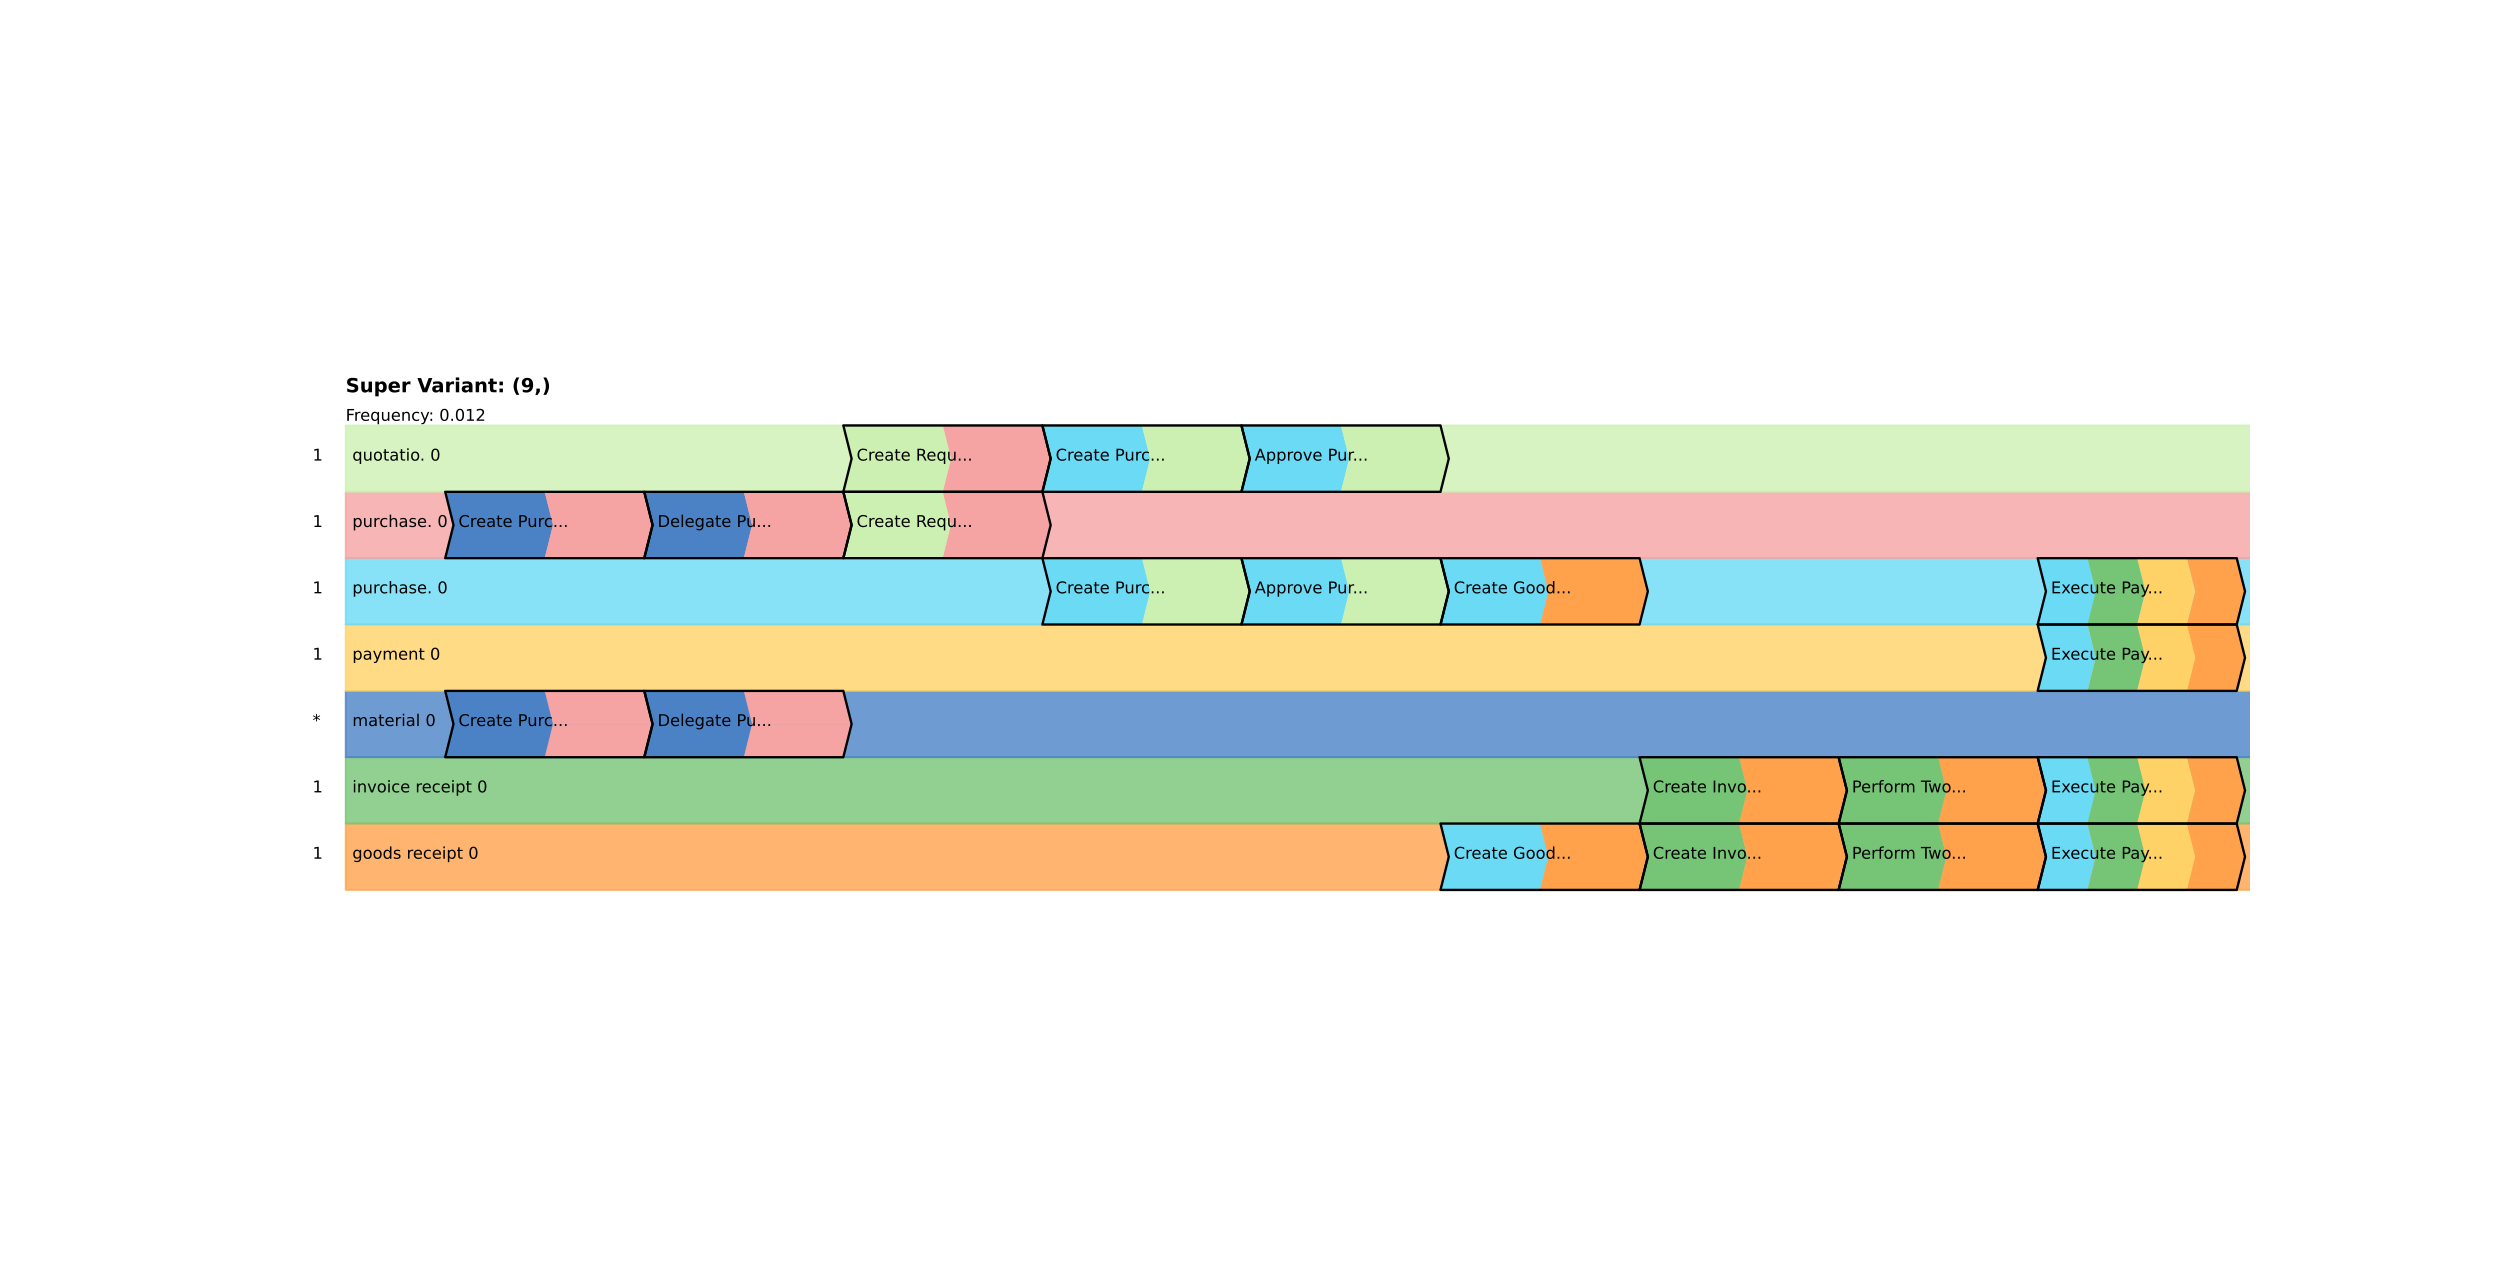 <?xml version="1.0" encoding="utf-8" standalone="no"?>
<!DOCTYPE svg PUBLIC "-//W3C//DTD SVG 1.1//EN"
  "http://www.w3.org/Graphics/SVG/1.1/DTD/svg11.dtd">
<!-- Created with matplotlib (https://matplotlib.org/) -->
<svg height="702pt" version="1.1" viewBox="0 0 1382.4 702" width="1382.4pt" xmlns="http://www.w3.org/2000/svg" xmlns:xlink="http://www.w3.org/1999/xlink">
 <defs>
  <style type="text/css">*{stroke-linecap:butt;stroke-linejoin:round;}</style>
 </defs>
 <g id="figure_1">
  <g id="patch_1">
   <path d="M 0 702 
L 1382.4 702 
L 1382.4 0 
L 0 0 
z
" style="fill:#ffffff;"/>
  </g>
  <g id="axes_1">
   <g id="patch_2">
    <path clip-path="url(#p67bc71b425)" d="M 191.145 492.099 
L 1291.858 492.099 
L 1291.858 455.409 
L 191.145 455.409 
z
" style="fill:#ffa24b;opacity:0.8;stroke:#ffa24b;stroke-linejoin:miter;"/>
   </g>
   <g id="patch_3">
    <path clip-path="url(#p67bc71b425)" d="M 191.145 455.409 
L 1291.858 455.409 
L 1291.858 418.718 
L 191.145 418.718 
z
" style="fill:#76c476;opacity:0.8;stroke:#76c476;stroke-linejoin:miter;"/>
   </g>
   <g id="patch_4">
    <path clip-path="url(#p67bc71b425)" d="M 191.145 418.718 
L 1291.858 418.718 
L 1291.858 382.028 
L 191.145 382.028 
z
" style="fill:#4a82c5;opacity:0.8;stroke:#4a82c5;stroke-linejoin:miter;"/>
   </g>
   <g id="patch_5">
    <path clip-path="url(#p67bc71b425)" d="M 191.145 382.028 
L 1291.858 382.028 
L 1291.858 345.337 
L 191.145 345.337 
z
" style="fill:#ffd267;opacity:0.8;stroke:#ffd267;stroke-linejoin:miter;"/>
   </g>
   <g id="patch_6">
    <path clip-path="url(#p67bc71b425)" d="M 191.145 345.337 
L 1291.858 345.337 
L 1291.858 308.647 
L 191.145 308.647 
z
" style="fill:#6adaf5;opacity:0.8;stroke:#6adaf5;stroke-linejoin:miter;"/>
   </g>
   <g id="patch_7">
    <path clip-path="url(#p67bc71b425)" d="M 191.145 308.647 
L 1291.858 308.647 
L 1291.858 271.957 
L 191.145 271.957 
z
" style="fill:#f6a3a3;opacity:0.8;stroke:#f6a3a3;stroke-linejoin:miter;"/>
   </g>
   <g id="patch_8">
    <path clip-path="url(#p67bc71b425)" d="M 191.145 271.957 
L 1291.858 271.957 
L 1291.858 235.266 
L 191.145 235.266 
z
" style="fill:#ccf0b2;opacity:0.8;stroke:#ccf0b2;stroke-linejoin:miter;"/>
   </g>
   <g id="patch_9">
    <path clip-path="url(#p67bc71b425)" d="M 796.537 492.099 
L 851.573 492.099 
L 856.159 473.754 
L 851.573 455.409 
L 796.537 455.409 
L 801.123 473.754 
z
" style="fill:#6adaf5;"/>
   </g>
   <g id="patch_10">
    <path clip-path="url(#p67bc71b425)" d="M 851.573 492.099 
L 906.608 492.099 
L 911.195 473.754 
L 906.608 455.409 
L 851.573 455.409 
L 856.159 473.754 
z
" style="fill:#ffa24b;"/>
   </g>
   <g id="patch_11">
    <path clip-path="url(#p67bc71b425)" d="M 906.608 492.099 
L 961.644 492.099 
L 966.23 473.754 
L 961.644 455.409 
L 906.608 455.409 
L 911.195 473.754 
z
" style="fill:#76c476;"/>
   </g>
   <g id="patch_12">
    <path clip-path="url(#p67bc71b425)" d="M 961.644 492.099 
L 1016.679 492.099 
L 1021.266 473.754 
L 1016.679 455.409 
L 961.644 455.409 
L 966.23 473.754 
z
" style="fill:#ffa24b;"/>
   </g>
   <g id="patch_13">
    <path clip-path="url(#p67bc71b425)" d="M 1016.679 492.099 
L 1071.715 492.099 
L 1076.301 473.754 
L 1071.715 455.409 
L 1016.679 455.409 
L 1021.266 473.754 
z
" style="fill:#76c476;"/>
   </g>
   <g id="patch_14">
    <path clip-path="url(#p67bc71b425)" d="M 1071.715 492.099 
L 1126.751 492.099 
L 1131.337 473.754 
L 1126.751 455.409 
L 1071.715 455.409 
L 1076.301 473.754 
z
" style="fill:#ffa24b;"/>
   </g>
   <g id="patch_15">
    <path clip-path="url(#p67bc71b425)" d="M 1126.751 492.099 
L 1154.268 492.099 
L 1158.855 473.754 
L 1154.268 455.409 
L 1126.751 455.409 
L 1131.337 473.754 
z
" style="fill:#6adaf5;"/>
   </g>
   <g id="patch_16">
    <path clip-path="url(#p67bc71b425)" d="M 1154.268 492.099 
L 1181.786 492.099 
L 1186.373 473.754 
L 1181.786 455.409 
L 1154.268 455.409 
L 1158.855 473.754 
z
" style="fill:#76c476;"/>
   </g>
   <g id="patch_17">
    <path clip-path="url(#p67bc71b425)" d="M 1181.786 492.099 
L 1209.304 492.099 
L 1213.89 473.754 
L 1209.304 455.409 
L 1181.786 455.409 
L 1186.373 473.754 
z
" style="fill:#ffd267;"/>
   </g>
   <g id="patch_18">
    <path clip-path="url(#p67bc71b425)" d="M 1209.304 492.099 
L 1236.822 492.099 
L 1241.408 473.754 
L 1236.822 455.409 
L 1209.304 455.409 
L 1213.89 473.754 
z
" style="fill:#ffa24b;"/>
   </g>
   <g id="patch_19">
    <path clip-path="url(#p67bc71b425)" d="M 906.608 455.409 
L 961.644 455.409 
L 966.23 437.063 
L 961.644 418.718 
L 906.608 418.718 
L 911.195 437.063 
z
" style="fill:#76c476;"/>
   </g>
   <g id="patch_20">
    <path clip-path="url(#p67bc71b425)" d="M 961.644 455.409 
L 1016.679 455.409 
L 1021.266 437.063 
L 1016.679 418.718 
L 961.644 418.718 
L 966.23 437.063 
z
" style="fill:#ffa24b;"/>
   </g>
   <g id="patch_21">
    <path clip-path="url(#p67bc71b425)" d="M 1016.679 455.409 
L 1071.715 455.409 
L 1076.301 437.063 
L 1071.715 418.718 
L 1016.679 418.718 
L 1021.266 437.063 
z
" style="fill:#76c476;"/>
   </g>
   <g id="patch_22">
    <path clip-path="url(#p67bc71b425)" d="M 1071.715 455.409 
L 1126.751 455.409 
L 1131.337 437.063 
L 1126.751 418.718 
L 1071.715 418.718 
L 1076.301 437.063 
z
" style="fill:#ffa24b;"/>
   </g>
   <g id="patch_23">
    <path clip-path="url(#p67bc71b425)" d="M 1126.751 455.409 
L 1154.268 455.409 
L 1158.855 437.063 
L 1154.268 418.718 
L 1126.751 418.718 
L 1131.337 437.063 
z
" style="fill:#6adaf5;"/>
   </g>
   <g id="patch_24">
    <path clip-path="url(#p67bc71b425)" d="M 1154.268 455.409 
L 1181.786 455.409 
L 1186.373 437.063 
L 1181.786 418.718 
L 1154.268 418.718 
L 1158.855 437.063 
z
" style="fill:#76c476;"/>
   </g>
   <g id="patch_25">
    <path clip-path="url(#p67bc71b425)" d="M 1181.786 455.409 
L 1209.304 455.409 
L 1213.89 437.063 
L 1209.304 418.718 
L 1181.786 418.718 
L 1186.373 437.063 
z
" style="fill:#ffd267;"/>
   </g>
   <g id="patch_26">
    <path clip-path="url(#p67bc71b425)" d="M 1209.304 455.409 
L 1236.822 455.409 
L 1241.408 437.063 
L 1236.822 418.718 
L 1209.304 418.718 
L 1213.89 437.063 
z
" style="fill:#ffa24b;"/>
   </g>
   <g id="patch_27">
    <path clip-path="url(#p67bc71b425)" d="M 246.181 418.718 
L 301.216 418.718 
L 305.803 400.373 
L 250.767 400.373 
z
" style="fill:#4a82c5;"/>
   </g>
   <g id="patch_28">
    <path clip-path="url(#p67bc71b425)" d="M 301.216 418.718 
L 356.252 418.718 
L 360.838 400.373 
L 305.803 400.373 
z
" style="fill:#f6a3a3;"/>
   </g>
   <g id="patch_29">
    <path clip-path="url(#p67bc71b425)" d="M 250.767 400.373 
L 305.803 400.373 
L 301.216 382.028 
L 246.181 382.028 
z
" style="fill:#4a82c5;"/>
   </g>
   <g id="patch_30">
    <path clip-path="url(#p67bc71b425)" d="M 305.803 400.373 
L 360.838 400.373 
L 356.252 382.028 
L 301.216 382.028 
z
" style="fill:#f6a3a3;"/>
   </g>
   <g id="patch_31">
    <path clip-path="url(#p67bc71b425)" d="M 356.252 418.718 
L 411.288 418.718 
L 415.874 400.373 
L 360.838 400.373 
z
" style="fill:#4a82c5;"/>
   </g>
   <g id="patch_32">
    <path clip-path="url(#p67bc71b425)" d="M 411.288 418.718 
L 466.323 418.718 
L 470.91 400.373 
L 415.874 400.373 
z
" style="fill:#f6a3a3;"/>
   </g>
   <g id="patch_33">
    <path clip-path="url(#p67bc71b425)" d="M 360.838 400.373 
L 415.874 400.373 
L 411.288 382.028 
L 356.252 382.028 
z
" style="fill:#4a82c5;"/>
   </g>
   <g id="patch_34">
    <path clip-path="url(#p67bc71b425)" d="M 415.874 400.373 
L 470.91 400.373 
L 466.323 382.028 
L 411.288 382.028 
z
" style="fill:#f6a3a3;"/>
   </g>
   <g id="patch_35">
    <path clip-path="url(#p67bc71b425)" d="M 1126.751 382.028 
L 1154.268 382.028 
L 1158.855 363.683 
L 1154.268 345.337 
L 1126.751 345.337 
L 1131.337 363.683 
z
" style="fill:#6adaf5;"/>
   </g>
   <g id="patch_36">
    <path clip-path="url(#p67bc71b425)" d="M 1154.268 382.028 
L 1181.786 382.028 
L 1186.373 363.683 
L 1181.786 345.337 
L 1154.268 345.337 
L 1158.855 363.683 
z
" style="fill:#76c476;"/>
   </g>
   <g id="patch_37">
    <path clip-path="url(#p67bc71b425)" d="M 1181.786 382.028 
L 1209.304 382.028 
L 1213.89 363.683 
L 1209.304 345.337 
L 1181.786 345.337 
L 1186.373 363.683 
z
" style="fill:#ffd267;"/>
   </g>
   <g id="patch_38">
    <path clip-path="url(#p67bc71b425)" d="M 1209.304 382.028 
L 1236.822 382.028 
L 1241.408 363.683 
L 1236.822 345.337 
L 1209.304 345.337 
L 1213.89 363.683 
z
" style="fill:#ffa24b;"/>
   </g>
   <g id="patch_39">
    <path clip-path="url(#p67bc71b425)" d="M 576.395 345.337 
L 631.43 345.337 
L 636.016 326.992 
L 631.43 308.647 
L 576.395 308.647 
L 580.981 326.992 
z
" style="fill:#6adaf5;"/>
   </g>
   <g id="patch_40">
    <path clip-path="url(#p67bc71b425)" d="M 631.43 345.337 
L 686.466 345.337 
L 691.052 326.992 
L 686.466 308.647 
L 631.43 308.647 
L 636.016 326.992 
z
" style="fill:#ccf0b2;"/>
   </g>
   <g id="patch_41">
    <path clip-path="url(#p67bc71b425)" d="M 686.466 345.337 
L 741.501 345.337 
L 746.088 326.992 
L 741.501 308.647 
L 686.466 308.647 
L 691.052 326.992 
z
" style="fill:#6adaf5;"/>
   </g>
   <g id="patch_42">
    <path clip-path="url(#p67bc71b425)" d="M 741.501 345.337 
L 796.537 345.337 
L 801.123 326.992 
L 796.537 308.647 
L 741.501 308.647 
L 746.088 326.992 
z
" style="fill:#ccf0b2;"/>
   </g>
   <g id="patch_43">
    <path clip-path="url(#p67bc71b425)" d="M 796.537 345.337 
L 851.573 345.337 
L 856.159 326.992 
L 851.573 308.647 
L 796.537 308.647 
L 801.123 326.992 
z
" style="fill:#6adaf5;"/>
   </g>
   <g id="patch_44">
    <path clip-path="url(#p67bc71b425)" d="M 851.573 345.337 
L 906.608 345.337 
L 911.195 326.992 
L 906.608 308.647 
L 851.573 308.647 
L 856.159 326.992 
z
" style="fill:#ffa24b;"/>
   </g>
   <g id="patch_45">
    <path clip-path="url(#p67bc71b425)" d="M 1126.751 345.337 
L 1154.268 345.337 
L 1158.855 326.992 
L 1154.268 308.647 
L 1126.751 308.647 
L 1131.337 326.992 
z
" style="fill:#6adaf5;"/>
   </g>
   <g id="patch_46">
    <path clip-path="url(#p67bc71b425)" d="M 1154.268 345.337 
L 1181.786 345.337 
L 1186.373 326.992 
L 1181.786 308.647 
L 1154.268 308.647 
L 1158.855 326.992 
z
" style="fill:#76c476;"/>
   </g>
   <g id="patch_47">
    <path clip-path="url(#p67bc71b425)" d="M 1181.786 345.337 
L 1209.304 345.337 
L 1213.89 326.992 
L 1209.304 308.647 
L 1181.786 308.647 
L 1186.373 326.992 
z
" style="fill:#ffd267;"/>
   </g>
   <g id="patch_48">
    <path clip-path="url(#p67bc71b425)" d="M 1209.304 345.337 
L 1236.822 345.337 
L 1241.408 326.992 
L 1236.822 308.647 
L 1209.304 308.647 
L 1213.89 326.992 
z
" style="fill:#ffa24b;"/>
   </g>
   <g id="patch_49">
    <path clip-path="url(#p67bc71b425)" d="M 246.181 308.647 
L 301.216 308.647 
L 305.803 290.302 
L 250.767 290.302 
z
" style="fill:#4a82c5;"/>
   </g>
   <g id="patch_50">
    <path clip-path="url(#p67bc71b425)" d="M 301.216 308.647 
L 356.252 308.647 
L 360.838 290.302 
L 305.803 290.302 
z
" style="fill:#f6a3a3;"/>
   </g>
   <g id="patch_51">
    <path clip-path="url(#p67bc71b425)" d="M 250.767 290.302 
L 305.803 290.302 
L 301.216 271.957 
L 246.181 271.957 
z
" style="fill:#4a82c5;"/>
   </g>
   <g id="patch_52">
    <path clip-path="url(#p67bc71b425)" d="M 305.803 290.302 
L 360.838 290.302 
L 356.252 271.957 
L 301.216 271.957 
z
" style="fill:#f6a3a3;"/>
   </g>
   <g id="patch_53">
    <path clip-path="url(#p67bc71b425)" d="M 356.252 308.647 
L 411.288 308.647 
L 415.874 290.302 
L 360.838 290.302 
z
" style="fill:#4a82c5;"/>
   </g>
   <g id="patch_54">
    <path clip-path="url(#p67bc71b425)" d="M 411.288 308.647 
L 466.323 308.647 
L 470.91 290.302 
L 415.874 290.302 
z
" style="fill:#f6a3a3;"/>
   </g>
   <g id="patch_55">
    <path clip-path="url(#p67bc71b425)" d="M 360.838 290.302 
L 415.874 290.302 
L 411.288 271.957 
L 356.252 271.957 
z
" style="fill:#4a82c5;"/>
   </g>
   <g id="patch_56">
    <path clip-path="url(#p67bc71b425)" d="M 415.874 290.302 
L 470.91 290.302 
L 466.323 271.957 
L 411.288 271.957 
z
" style="fill:#f6a3a3;"/>
   </g>
   <g id="patch_57">
    <path clip-path="url(#p67bc71b425)" d="M 466.323 308.647 
L 521.359 308.647 
L 525.945 290.302 
L 521.359 271.957 
L 466.323 271.957 
L 470.91 290.302 
z
" style="fill:#ccf0b2;"/>
   </g>
   <g id="patch_58">
    <path clip-path="url(#p67bc71b425)" d="M 521.359 308.647 
L 576.395 308.647 
L 580.981 290.302 
L 576.395 271.957 
L 521.359 271.957 
L 525.945 290.302 
z
" style="fill:#f6a3a3;"/>
   </g>
   <g id="patch_59">
    <path clip-path="url(#p67bc71b425)" d="M 466.323 271.957 
L 521.359 271.957 
L 525.945 253.611 
L 521.359 235.266 
L 466.323 235.266 
L 470.91 253.611 
z
" style="fill:#ccf0b2;"/>
   </g>
   <g id="patch_60">
    <path clip-path="url(#p67bc71b425)" d="M 521.359 271.957 
L 576.395 271.957 
L 580.981 253.611 
L 576.395 235.266 
L 521.359 235.266 
L 525.945 253.611 
z
" style="fill:#f6a3a3;"/>
   </g>
   <g id="patch_61">
    <path clip-path="url(#p67bc71b425)" d="M 576.395 271.957 
L 631.43 271.957 
L 636.016 253.611 
L 631.43 235.266 
L 576.395 235.266 
L 580.981 253.611 
z
" style="fill:#6adaf5;"/>
   </g>
   <g id="patch_62">
    <path clip-path="url(#p67bc71b425)" d="M 631.43 271.957 
L 686.466 271.957 
L 691.052 253.611 
L 686.466 235.266 
L 631.43 235.266 
L 636.016 253.611 
z
" style="fill:#ccf0b2;"/>
   </g>
   <g id="patch_63">
    <path clip-path="url(#p67bc71b425)" d="M 686.466 271.957 
L 741.501 271.957 
L 746.088 253.611 
L 741.501 235.266 
L 686.466 235.266 
L 691.052 253.611 
z
" style="fill:#6adaf5;"/>
   </g>
   <g id="patch_64">
    <path clip-path="url(#p67bc71b425)" d="M 741.501 271.957 
L 796.537 271.957 
L 801.123 253.611 
L 796.537 235.266 
L 741.501 235.266 
L 746.088 253.611 
z
" style="fill:#ccf0b2;"/>
   </g>
   <g id="text_1">
    <!-- 1 -->
    <g transform="translate(172.8 474.855)scale(0.09 -0.09)">
     <defs>
      <path d="M 12.406 8.297 
L 28.516 8.297 
L 28.516 63.922 
L 10.984 60.406 
L 10.984 69.391 
L 28.422 72.906 
L 38.281 72.906 
L 38.281 8.297 
L 54.391 8.297 
L 54.391 0 
L 12.406 0 
z
" id="DejaVuSans-49"/>
     </defs>
     <use xlink:href="#DejaVuSans-49"/>
    </g>
   </g>
   <g id="text_2">
    <!-- goods receipt 0 -->
    <g transform="translate(194.814 474.855)scale(0.09 -0.09)">
     <defs>
      <path d="M 45.406 27.984 
Q 45.406 37.75 41.375 43.109 
Q 37.359 48.484 30.078 48.484 
Q 22.859 48.484 18.828 43.109 
Q 14.797 37.75 14.797 27.984 
Q 14.797 18.266 18.828 12.891 
Q 22.859 7.516 30.078 7.516 
Q 37.359 7.516 41.375 12.891 
Q 45.406 18.266 45.406 27.984 
z
M 54.391 6.781 
Q 54.391 -7.172 48.188 -13.984 
Q 42 -20.797 29.203 -20.797 
Q 24.469 -20.797 20.266 -20.094 
Q 16.062 -19.391 12.109 -17.922 
L 12.109 -9.188 
Q 16.062 -11.328 19.922 -12.344 
Q 23.781 -13.375 27.781 -13.375 
Q 36.625 -13.375 41.016 -8.766 
Q 45.406 -4.156 45.406 5.172 
L 45.406 9.625 
Q 42.625 4.781 38.281 2.391 
Q 33.938 0 27.875 0 
Q 17.828 0 11.672 7.656 
Q 5.516 15.328 5.516 27.984 
Q 5.516 40.672 11.672 48.328 
Q 17.828 56 27.875 56 
Q 33.938 56 38.281 53.609 
Q 42.625 51.219 45.406 46.391 
L 45.406 54.688 
L 54.391 54.688 
z
" id="DejaVuSans-103"/>
      <path d="M 30.609 48.391 
Q 23.391 48.391 19.188 42.75 
Q 14.984 37.109 14.984 27.297 
Q 14.984 17.484 19.156 11.844 
Q 23.344 6.203 30.609 6.203 
Q 37.797 6.203 41.984 11.859 
Q 46.188 17.531 46.188 27.297 
Q 46.188 37.016 41.984 42.703 
Q 37.797 48.391 30.609 48.391 
z
M 30.609 56 
Q 42.328 56 49.016 48.375 
Q 55.719 40.766 55.719 27.297 
Q 55.719 13.875 49.016 6.219 
Q 42.328 -1.422 30.609 -1.422 
Q 18.844 -1.422 12.172 6.219 
Q 5.516 13.875 5.516 27.297 
Q 5.516 40.766 12.172 48.375 
Q 18.844 56 30.609 56 
z
" id="DejaVuSans-111"/>
      <path d="M 45.406 46.391 
L 45.406 75.984 
L 54.391 75.984 
L 54.391 0 
L 45.406 0 
L 45.406 8.203 
Q 42.578 3.328 38.25 0.953 
Q 33.938 -1.422 27.875 -1.422 
Q 17.969 -1.422 11.734 6.484 
Q 5.516 14.406 5.516 27.297 
Q 5.516 40.188 11.734 48.094 
Q 17.969 56 27.875 56 
Q 33.938 56 38.25 53.625 
Q 42.578 51.266 45.406 46.391 
z
M 14.797 27.297 
Q 14.797 17.391 18.875 11.75 
Q 22.953 6.109 30.078 6.109 
Q 37.203 6.109 41.297 11.75 
Q 45.406 17.391 45.406 27.297 
Q 45.406 37.203 41.297 42.844 
Q 37.203 48.484 30.078 48.484 
Q 22.953 48.484 18.875 42.844 
Q 14.797 37.203 14.797 27.297 
z
" id="DejaVuSans-100"/>
      <path d="M 44.281 53.078 
L 44.281 44.578 
Q 40.484 46.531 36.375 47.5 
Q 32.281 48.484 27.875 48.484 
Q 21.188 48.484 17.844 46.438 
Q 14.5 44.391 14.5 40.281 
Q 14.5 37.156 16.891 35.375 
Q 19.281 33.594 26.516 31.984 
L 29.594 31.297 
Q 39.156 29.25 43.188 25.516 
Q 47.219 21.781 47.219 15.094 
Q 47.219 7.469 41.188 3.016 
Q 35.156 -1.422 24.609 -1.422 
Q 20.219 -1.422 15.453 -0.562 
Q 10.688 0.297 5.422 2 
L 5.422 11.281 
Q 10.406 8.688 15.234 7.391 
Q 20.062 6.109 24.812 6.109 
Q 31.156 6.109 34.562 8.281 
Q 37.984 10.453 37.984 14.406 
Q 37.984 18.062 35.516 20.016 
Q 33.062 21.969 24.703 23.781 
L 21.578 24.516 
Q 13.234 26.266 9.516 29.906 
Q 5.812 33.547 5.812 39.891 
Q 5.812 47.609 11.281 51.797 
Q 16.75 56 26.812 56 
Q 31.781 56 36.172 55.266 
Q 40.578 54.547 44.281 53.078 
z
" id="DejaVuSans-115"/>
      <path id="DejaVuSans-32"/>
      <path d="M 41.109 46.297 
Q 39.594 47.172 37.812 47.578 
Q 36.031 48 33.891 48 
Q 26.266 48 22.188 43.047 
Q 18.109 38.094 18.109 28.812 
L 18.109 0 
L 9.078 0 
L 9.078 54.688 
L 18.109 54.688 
L 18.109 46.188 
Q 20.953 51.172 25.484 53.578 
Q 30.031 56 36.531 56 
Q 37.453 56 38.578 55.875 
Q 39.703 55.766 41.062 55.516 
z
" id="DejaVuSans-114"/>
      <path d="M 56.203 29.594 
L 56.203 25.203 
L 14.891 25.203 
Q 15.484 15.922 20.484 11.062 
Q 25.484 6.203 34.422 6.203 
Q 39.594 6.203 44.453 7.469 
Q 49.312 8.734 54.109 11.281 
L 54.109 2.781 
Q 49.266 0.734 44.188 -0.344 
Q 39.109 -1.422 33.891 -1.422 
Q 20.797 -1.422 13.156 6.188 
Q 5.516 13.812 5.516 26.812 
Q 5.516 40.234 12.766 48.109 
Q 20.016 56 32.328 56 
Q 43.359 56 49.781 48.891 
Q 56.203 41.797 56.203 29.594 
z
M 47.219 32.234 
Q 47.125 39.594 43.094 43.984 
Q 39.062 48.391 32.422 48.391 
Q 24.906 48.391 20.391 44.141 
Q 15.875 39.891 15.188 32.172 
z
" id="DejaVuSans-101"/>
      <path d="M 48.781 52.594 
L 48.781 44.188 
Q 44.969 46.297 41.141 47.344 
Q 37.312 48.391 33.406 48.391 
Q 24.656 48.391 19.812 42.844 
Q 14.984 37.312 14.984 27.297 
Q 14.984 17.281 19.812 11.734 
Q 24.656 6.203 33.406 6.203 
Q 37.312 6.203 41.141 7.25 
Q 44.969 8.297 48.781 10.406 
L 48.781 2.094 
Q 45.016 0.344 40.984 -0.531 
Q 36.969 -1.422 32.422 -1.422 
Q 20.062 -1.422 12.781 6.344 
Q 5.516 14.109 5.516 27.297 
Q 5.516 40.672 12.859 48.328 
Q 20.219 56 33.016 56 
Q 37.156 56 41.109 55.141 
Q 45.062 54.297 48.781 52.594 
z
" id="DejaVuSans-99"/>
      <path d="M 9.422 54.688 
L 18.406 54.688 
L 18.406 0 
L 9.422 0 
z
M 9.422 75.984 
L 18.406 75.984 
L 18.406 64.594 
L 9.422 64.594 
z
" id="DejaVuSans-105"/>
      <path d="M 18.109 8.203 
L 18.109 -20.797 
L 9.078 -20.797 
L 9.078 54.688 
L 18.109 54.688 
L 18.109 46.391 
Q 20.953 51.266 25.266 53.625 
Q 29.594 56 35.594 56 
Q 45.562 56 51.781 48.094 
Q 58.016 40.188 58.016 27.297 
Q 58.016 14.406 51.781 6.484 
Q 45.562 -1.422 35.594 -1.422 
Q 29.594 -1.422 25.266 0.953 
Q 20.953 3.328 18.109 8.203 
z
M 48.688 27.297 
Q 48.688 37.203 44.609 42.844 
Q 40.531 48.484 33.406 48.484 
Q 26.266 48.484 22.188 42.844 
Q 18.109 37.203 18.109 27.297 
Q 18.109 17.391 22.188 11.75 
Q 26.266 6.109 33.406 6.109 
Q 40.531 6.109 44.609 11.75 
Q 48.688 17.391 48.688 27.297 
z
" id="DejaVuSans-112"/>
      <path d="M 18.312 70.219 
L 18.312 54.688 
L 36.812 54.688 
L 36.812 47.703 
L 18.312 47.703 
L 18.312 18.016 
Q 18.312 11.328 20.141 9.422 
Q 21.969 7.516 27.594 7.516 
L 36.812 7.516 
L 36.812 0 
L 27.594 0 
Q 17.188 0 13.234 3.875 
Q 9.281 7.766 9.281 18.016 
L 9.281 47.703 
L 2.688 47.703 
L 2.688 54.688 
L 9.281 54.688 
L 9.281 70.219 
z
" id="DejaVuSans-116"/>
      <path d="M 31.781 66.406 
Q 24.172 66.406 20.328 58.906 
Q 16.5 51.422 16.5 36.375 
Q 16.5 21.391 20.328 13.891 
Q 24.172 6.391 31.781 6.391 
Q 39.453 6.391 43.281 13.891 
Q 47.125 21.391 47.125 36.375 
Q 47.125 51.422 43.281 58.906 
Q 39.453 66.406 31.781 66.406 
z
M 31.781 74.219 
Q 44.047 74.219 50.516 64.516 
Q 56.984 54.828 56.984 36.375 
Q 56.984 17.969 50.516 8.266 
Q 44.047 -1.422 31.781 -1.422 
Q 19.531 -1.422 13.062 8.266 
Q 6.594 17.969 6.594 36.375 
Q 6.594 54.828 13.062 64.516 
Q 19.531 74.219 31.781 74.219 
z
" id="DejaVuSans-48"/>
     </defs>
     <use xlink:href="#DejaVuSans-103"/>
     <use x="63.477" xlink:href="#DejaVuSans-111"/>
     <use x="124.658" xlink:href="#DejaVuSans-111"/>
     <use x="185.84" xlink:href="#DejaVuSans-100"/>
     <use x="249.316" xlink:href="#DejaVuSans-115"/>
     <use x="301.416" xlink:href="#DejaVuSans-32"/>
     <use x="333.203" xlink:href="#DejaVuSans-114"/>
     <use x="372.066" xlink:href="#DejaVuSans-101"/>
     <use x="433.59" xlink:href="#DejaVuSans-99"/>
     <use x="488.57" xlink:href="#DejaVuSans-101"/>
     <use x="550.094" xlink:href="#DejaVuSans-105"/>
     <use x="577.877" xlink:href="#DejaVuSans-112"/>
     <use x="641.354" xlink:href="#DejaVuSans-116"/>
     <use x="680.562" xlink:href="#DejaVuSans-32"/>
     <use x="712.35" xlink:href="#DejaVuSans-48"/>
    </g>
   </g>
   <g id="text_3">
    <!-- 1 -->
    <g transform="translate(172.8 438.164)scale(0.09 -0.09)">
     <use xlink:href="#DejaVuSans-49"/>
    </g>
   </g>
   <g id="text_4">
    <!-- invoice receipt 0 -->
    <g transform="translate(194.814 438.164)scale(0.09 -0.09)">
     <defs>
      <path d="M 54.891 33.016 
L 54.891 0 
L 45.906 0 
L 45.906 32.719 
Q 45.906 40.484 42.875 44.328 
Q 39.844 48.188 33.797 48.188 
Q 26.516 48.188 22.312 43.547 
Q 18.109 38.922 18.109 30.906 
L 18.109 0 
L 9.078 0 
L 9.078 54.688 
L 18.109 54.688 
L 18.109 46.188 
Q 21.344 51.125 25.703 53.562 
Q 30.078 56 35.797 56 
Q 45.219 56 50.047 50.172 
Q 54.891 44.344 54.891 33.016 
z
" id="DejaVuSans-110"/>
      <path d="M 2.984 54.688 
L 12.5 54.688 
L 29.594 8.797 
L 46.688 54.688 
L 56.203 54.688 
L 35.688 0 
L 23.484 0 
z
" id="DejaVuSans-118"/>
     </defs>
     <use xlink:href="#DejaVuSans-105"/>
     <use x="27.783" xlink:href="#DejaVuSans-110"/>
     <use x="91.162" xlink:href="#DejaVuSans-118"/>
     <use x="150.342" xlink:href="#DejaVuSans-111"/>
     <use x="211.523" xlink:href="#DejaVuSans-105"/>
     <use x="239.307" xlink:href="#DejaVuSans-99"/>
     <use x="294.287" xlink:href="#DejaVuSans-101"/>
     <use x="355.811" xlink:href="#DejaVuSans-32"/>
     <use x="387.598" xlink:href="#DejaVuSans-114"/>
     <use x="426.461" xlink:href="#DejaVuSans-101"/>
     <use x="487.984" xlink:href="#DejaVuSans-99"/>
     <use x="542.965" xlink:href="#DejaVuSans-101"/>
     <use x="604.488" xlink:href="#DejaVuSans-105"/>
     <use x="632.271" xlink:href="#DejaVuSans-112"/>
     <use x="695.748" xlink:href="#DejaVuSans-116"/>
     <use x="734.957" xlink:href="#DejaVuSans-32"/>
     <use x="766.744" xlink:href="#DejaVuSans-48"/>
    </g>
   </g>
   <g id="text_5">
    <!-- * -->
    <g transform="translate(172.8 401.474)scale(0.09 -0.09)">
     <defs>
      <path d="M 47.016 60.891 
L 29.5 51.422 
L 47.016 41.891 
L 44.188 37.109 
L 27.781 47.016 
L 27.781 28.609 
L 22.219 28.609 
L 22.219 47.016 
L 5.812 37.109 
L 2.984 41.891 
L 20.516 51.422 
L 2.984 60.891 
L 5.812 65.719 
L 22.219 55.812 
L 22.219 74.219 
L 27.781 74.219 
L 27.781 55.812 
L 44.188 65.719 
z
" id="DejaVuSans-42"/>
     </defs>
     <use xlink:href="#DejaVuSans-42"/>
    </g>
   </g>
   <g id="text_6">
    <!-- material 0 -->
    <g transform="translate(194.814 401.474)scale(0.09 -0.09)">
     <defs>
      <path d="M 52 44.188 
Q 55.375 50.25 60.062 53.125 
Q 64.75 56 71.094 56 
Q 79.641 56 84.281 50.016 
Q 88.922 44.047 88.922 33.016 
L 88.922 0 
L 79.891 0 
L 79.891 32.719 
Q 79.891 40.578 77.094 44.375 
Q 74.312 48.188 68.609 48.188 
Q 61.625 48.188 57.562 43.547 
Q 53.516 38.922 53.516 30.906 
L 53.516 0 
L 44.484 0 
L 44.484 32.719 
Q 44.484 40.625 41.703 44.406 
Q 38.922 48.188 33.109 48.188 
Q 26.219 48.188 22.156 43.531 
Q 18.109 38.875 18.109 30.906 
L 18.109 0 
L 9.078 0 
L 9.078 54.688 
L 18.109 54.688 
L 18.109 46.188 
Q 21.188 51.219 25.484 53.609 
Q 29.781 56 35.688 56 
Q 41.656 56 45.828 52.969 
Q 50 49.953 52 44.188 
z
" id="DejaVuSans-109"/>
      <path d="M 34.281 27.484 
Q 23.391 27.484 19.188 25 
Q 14.984 22.516 14.984 16.5 
Q 14.984 11.719 18.141 8.906 
Q 21.297 6.109 26.703 6.109 
Q 34.188 6.109 38.703 11.406 
Q 43.219 16.703 43.219 25.484 
L 43.219 27.484 
z
M 52.203 31.203 
L 52.203 0 
L 43.219 0 
L 43.219 8.297 
Q 40.141 3.328 35.547 0.953 
Q 30.953 -1.422 24.312 -1.422 
Q 15.922 -1.422 10.953 3.297 
Q 6 8.016 6 15.922 
Q 6 25.141 12.172 29.828 
Q 18.359 34.516 30.609 34.516 
L 43.219 34.516 
L 43.219 35.406 
Q 43.219 41.609 39.141 45 
Q 35.062 48.391 27.688 48.391 
Q 23 48.391 18.547 47.266 
Q 14.109 46.141 10.016 43.891 
L 10.016 52.203 
Q 14.938 54.109 19.578 55.047 
Q 24.219 56 28.609 56 
Q 40.484 56 46.344 49.844 
Q 52.203 43.703 52.203 31.203 
z
" id="DejaVuSans-97"/>
      <path d="M 9.422 75.984 
L 18.406 75.984 
L 18.406 0 
L 9.422 0 
z
" id="DejaVuSans-108"/>
     </defs>
     <use xlink:href="#DejaVuSans-109"/>
     <use x="97.412" xlink:href="#DejaVuSans-97"/>
     <use x="158.691" xlink:href="#DejaVuSans-116"/>
     <use x="197.9" xlink:href="#DejaVuSans-101"/>
     <use x="259.424" xlink:href="#DejaVuSans-114"/>
     <use x="300.537" xlink:href="#DejaVuSans-105"/>
     <use x="328.32" xlink:href="#DejaVuSans-97"/>
     <use x="389.6" xlink:href="#DejaVuSans-108"/>
     <use x="417.383" xlink:href="#DejaVuSans-32"/>
     <use x="449.17" xlink:href="#DejaVuSans-48"/>
    </g>
   </g>
   <g id="text_7">
    <!-- 1 -->
    <g transform="translate(172.8 364.783)scale(0.09 -0.09)">
     <use xlink:href="#DejaVuSans-49"/>
    </g>
   </g>
   <g id="text_8">
    <!-- payment 0 -->
    <g transform="translate(194.814 364.783)scale(0.09 -0.09)">
     <defs>
      <path d="M 32.172 -5.078 
Q 28.375 -14.844 24.75 -17.812 
Q 21.141 -20.797 15.094 -20.797 
L 7.906 -20.797 
L 7.906 -13.281 
L 13.188 -13.281 
Q 16.891 -13.281 18.938 -11.516 
Q 21 -9.766 23.484 -3.219 
L 25.094 0.875 
L 2.984 54.688 
L 12.5 54.688 
L 29.594 11.922 
L 46.688 54.688 
L 56.203 54.688 
z
" id="DejaVuSans-121"/>
     </defs>
     <use xlink:href="#DejaVuSans-112"/>
     <use x="63.477" xlink:href="#DejaVuSans-97"/>
     <use x="124.756" xlink:href="#DejaVuSans-121"/>
     <use x="183.936" xlink:href="#DejaVuSans-109"/>
     <use x="281.348" xlink:href="#DejaVuSans-101"/>
     <use x="342.871" xlink:href="#DejaVuSans-110"/>
     <use x="406.25" xlink:href="#DejaVuSans-116"/>
     <use x="445.459" xlink:href="#DejaVuSans-32"/>
     <use x="477.246" xlink:href="#DejaVuSans-48"/>
    </g>
   </g>
   <g id="text_9">
    <!-- 1 -->
    <g transform="translate(172.8 328.093)scale(0.09 -0.09)">
     <use xlink:href="#DejaVuSans-49"/>
    </g>
   </g>
   <g id="text_10">
    <!-- purchase. 0 -->
    <g transform="translate(194.814 328.093)scale(0.09 -0.09)">
     <defs>
      <path d="M 8.5 21.578 
L 8.5 54.688 
L 17.484 54.688 
L 17.484 21.922 
Q 17.484 14.156 20.5 10.266 
Q 23.531 6.391 29.594 6.391 
Q 36.859 6.391 41.078 11.031 
Q 45.312 15.672 45.312 23.688 
L 45.312 54.688 
L 54.297 54.688 
L 54.297 0 
L 45.312 0 
L 45.312 8.406 
Q 42.047 3.422 37.719 1 
Q 33.406 -1.422 27.688 -1.422 
Q 18.266 -1.422 13.375 4.438 
Q 8.5 10.297 8.5 21.578 
z
M 31.109 56 
z
" id="DejaVuSans-117"/>
      <path d="M 54.891 33.016 
L 54.891 0 
L 45.906 0 
L 45.906 32.719 
Q 45.906 40.484 42.875 44.328 
Q 39.844 48.188 33.797 48.188 
Q 26.516 48.188 22.312 43.547 
Q 18.109 38.922 18.109 30.906 
L 18.109 0 
L 9.078 0 
L 9.078 75.984 
L 18.109 75.984 
L 18.109 46.188 
Q 21.344 51.125 25.703 53.562 
Q 30.078 56 35.797 56 
Q 45.219 56 50.047 50.172 
Q 54.891 44.344 54.891 33.016 
z
" id="DejaVuSans-104"/>
      <path d="M 10.688 12.406 
L 21 12.406 
L 21 0 
L 10.688 0 
z
" id="DejaVuSans-46"/>
     </defs>
     <use xlink:href="#DejaVuSans-112"/>
     <use x="63.477" xlink:href="#DejaVuSans-117"/>
     <use x="126.855" xlink:href="#DejaVuSans-114"/>
     <use x="165.719" xlink:href="#DejaVuSans-99"/>
     <use x="220.699" xlink:href="#DejaVuSans-104"/>
     <use x="284.078" xlink:href="#DejaVuSans-97"/>
     <use x="345.357" xlink:href="#DejaVuSans-115"/>
     <use x="397.457" xlink:href="#DejaVuSans-101"/>
     <use x="458.98" xlink:href="#DejaVuSans-46"/>
     <use x="490.768" xlink:href="#DejaVuSans-32"/>
     <use x="522.555" xlink:href="#DejaVuSans-48"/>
    </g>
   </g>
   <g id="text_11">
    <!-- 1 -->
    <g transform="translate(172.8 291.402)scale(0.09 -0.09)">
     <use xlink:href="#DejaVuSans-49"/>
    </g>
   </g>
   <g id="text_12">
    <!-- purchase. 0 -->
    <g transform="translate(194.814 291.402)scale(0.09 -0.09)">
     <use xlink:href="#DejaVuSans-112"/>
     <use x="63.477" xlink:href="#DejaVuSans-117"/>
     <use x="126.855" xlink:href="#DejaVuSans-114"/>
     <use x="165.719" xlink:href="#DejaVuSans-99"/>
     <use x="220.699" xlink:href="#DejaVuSans-104"/>
     <use x="284.078" xlink:href="#DejaVuSans-97"/>
     <use x="345.357" xlink:href="#DejaVuSans-115"/>
     <use x="397.457" xlink:href="#DejaVuSans-101"/>
     <use x="458.98" xlink:href="#DejaVuSans-46"/>
     <use x="490.768" xlink:href="#DejaVuSans-32"/>
     <use x="522.555" xlink:href="#DejaVuSans-48"/>
    </g>
   </g>
   <g id="text_13">
    <!-- 1 -->
    <g transform="translate(172.8 254.712)scale(0.09 -0.09)">
     <use xlink:href="#DejaVuSans-49"/>
    </g>
   </g>
   <g id="text_14">
    <!-- quotatio. 0 -->
    <g transform="translate(194.814 254.712)scale(0.09 -0.09)">
     <defs>
      <path d="M 14.797 27.297 
Q 14.797 17.391 18.875 11.75 
Q 22.953 6.109 30.078 6.109 
Q 37.203 6.109 41.297 11.75 
Q 45.406 17.391 45.406 27.297 
Q 45.406 37.203 41.297 42.844 
Q 37.203 48.484 30.078 48.484 
Q 22.953 48.484 18.875 42.844 
Q 14.797 37.203 14.797 27.297 
z
M 45.406 8.203 
Q 42.578 3.328 38.25 0.953 
Q 33.938 -1.422 27.875 -1.422 
Q 17.969 -1.422 11.734 6.484 
Q 5.516 14.406 5.516 27.297 
Q 5.516 40.188 11.734 48.094 
Q 17.969 56 27.875 56 
Q 33.938 56 38.25 53.625 
Q 42.578 51.266 45.406 46.391 
L 45.406 54.688 
L 54.391 54.688 
L 54.391 -20.797 
L 45.406 -20.797 
z
" id="DejaVuSans-113"/>
     </defs>
     <use xlink:href="#DejaVuSans-113"/>
     <use x="63.477" xlink:href="#DejaVuSans-117"/>
     <use x="126.855" xlink:href="#DejaVuSans-111"/>
     <use x="188.037" xlink:href="#DejaVuSans-116"/>
     <use x="227.246" xlink:href="#DejaVuSans-97"/>
     <use x="288.525" xlink:href="#DejaVuSans-116"/>
     <use x="327.734" xlink:href="#DejaVuSans-105"/>
     <use x="355.518" xlink:href="#DejaVuSans-111"/>
     <use x="414.949" xlink:href="#DejaVuSans-46"/>
     <use x="446.736" xlink:href="#DejaVuSans-32"/>
     <use x="478.523" xlink:href="#DejaVuSans-48"/>
    </g>
   </g>
   <g id="text_15">
    <!-- Frequency: 0.012 -->
    <g transform="translate(191.145 232.698)scale(0.09 -0.09)">
     <defs>
      <path d="M 9.812 72.906 
L 51.703 72.906 
L 51.703 64.594 
L 19.672 64.594 
L 19.672 43.109 
L 48.578 43.109 
L 48.578 34.812 
L 19.672 34.812 
L 19.672 0 
L 9.812 0 
z
" id="DejaVuSans-70"/>
      <path d="M 11.719 12.406 
L 22.016 12.406 
L 22.016 0 
L 11.719 0 
z
M 11.719 51.703 
L 22.016 51.703 
L 22.016 39.312 
L 11.719 39.312 
z
" id="DejaVuSans-58"/>
      <path d="M 19.188 8.297 
L 53.609 8.297 
L 53.609 0 
L 7.328 0 
L 7.328 8.297 
Q 12.938 14.109 22.625 23.891 
Q 32.328 33.688 34.812 36.531 
Q 39.547 41.844 41.422 45.531 
Q 43.312 49.219 43.312 52.781 
Q 43.312 58.594 39.234 62.25 
Q 35.156 65.922 28.609 65.922 
Q 23.969 65.922 18.812 64.312 
Q 13.672 62.703 7.812 59.422 
L 7.812 69.391 
Q 13.766 71.781 18.938 73 
Q 24.125 74.219 28.422 74.219 
Q 39.75 74.219 46.484 68.547 
Q 53.219 62.891 53.219 53.422 
Q 53.219 48.922 51.531 44.891 
Q 49.859 40.875 45.406 35.406 
Q 44.188 33.984 37.641 27.219 
Q 31.109 20.453 19.188 8.297 
z
" id="DejaVuSans-50"/>
     </defs>
     <use xlink:href="#DejaVuSans-70"/>
     <use x="50.27" xlink:href="#DejaVuSans-114"/>
     <use x="89.133" xlink:href="#DejaVuSans-101"/>
     <use x="150.656" xlink:href="#DejaVuSans-113"/>
     <use x="214.133" xlink:href="#DejaVuSans-117"/>
     <use x="277.512" xlink:href="#DejaVuSans-101"/>
     <use x="339.035" xlink:href="#DejaVuSans-110"/>
     <use x="402.414" xlink:href="#DejaVuSans-99"/>
     <use x="457.395" xlink:href="#DejaVuSans-121"/>
     <use x="509.324" xlink:href="#DejaVuSans-58"/>
     <use x="543.016" xlink:href="#DejaVuSans-32"/>
     <use x="574.803" xlink:href="#DejaVuSans-48"/>
     <use x="638.426" xlink:href="#DejaVuSans-46"/>
     <use x="670.213" xlink:href="#DejaVuSans-48"/>
     <use x="733.836" xlink:href="#DejaVuSans-49"/>
     <use x="797.459" xlink:href="#DejaVuSans-50"/>
    </g>
   </g>
   <g id="text_16">
    <!-- Super Variant: (9,) -->
    <g transform="translate(191.145 216.921)scale(0.108 -0.108)">
     <defs>
      <path d="M 59.906 70.609 
L 59.906 55.172 
Q 53.906 57.859 48.188 59.219 
Q 42.484 60.594 37.406 60.594 
Q 30.672 60.594 27.438 58.734 
Q 24.219 56.891 24.219 52.984 
Q 24.219 50.047 26.391 48.406 
Q 28.562 46.781 34.281 45.609 
L 42.281 44 
Q 54.438 41.547 59.562 36.562 
Q 64.703 31.594 64.703 22.406 
Q 64.703 10.359 57.547 4.469 
Q 50.391 -1.422 35.688 -1.422 
Q 28.766 -1.422 21.781 -0.094 
Q 14.797 1.219 7.812 3.812 
L 7.812 19.672 
Q 14.797 15.969 21.312 14.078 
Q 27.828 12.203 33.891 12.203 
Q 40.047 12.203 43.312 14.25 
Q 46.578 16.312 46.578 20.125 
Q 46.578 23.531 44.359 25.391 
Q 42.141 27.25 35.5 28.719 
L 28.219 30.328 
Q 17.281 32.672 12.219 37.797 
Q 7.172 42.922 7.172 51.609 
Q 7.172 62.5 14.203 68.359 
Q 21.234 74.219 34.422 74.219 
Q 40.438 74.219 46.781 73.312 
Q 53.125 72.406 59.906 70.609 
z
" id="DejaVuSans-Bold-83"/>
      <path d="M 7.812 21.297 
L 7.812 54.688 
L 25.391 54.688 
L 25.391 49.219 
Q 25.391 44.781 25.344 38.062 
Q 25.297 31.344 25.297 29.109 
Q 25.297 22.516 25.641 19.609 
Q 25.984 16.703 26.812 15.375 
Q 27.875 13.672 29.609 12.734 
Q 31.344 11.812 33.594 11.812 
Q 39.062 11.812 42.188 16.016 
Q 45.312 20.219 45.312 27.688 
L 45.312 54.688 
L 62.797 54.688 
L 62.797 0 
L 45.312 0 
L 45.312 7.906 
Q 41.359 3.125 36.938 0.844 
Q 32.516 -1.422 27.203 -1.422 
Q 17.719 -1.422 12.766 4.391 
Q 7.812 10.203 7.812 21.297 
z
" id="DejaVuSans-Bold-117"/>
      <path d="M 25.875 7.906 
L 25.875 -20.797 
L 8.406 -20.797 
L 8.406 54.688 
L 25.875 54.688 
L 25.875 46.688 
Q 29.5 51.469 33.891 53.734 
Q 38.281 56 44 56 
Q 54.109 56 60.594 47.969 
Q 67.094 39.938 67.094 27.297 
Q 67.094 14.656 60.594 6.609 
Q 54.109 -1.422 44 -1.422 
Q 38.281 -1.422 33.891 0.844 
Q 29.5 3.125 25.875 7.906 
z
M 37.5 43.312 
Q 31.891 43.312 28.875 39.188 
Q 25.875 35.062 25.875 27.297 
Q 25.875 19.531 28.875 15.406 
Q 31.891 11.281 37.5 11.281 
Q 43.109 11.281 46.062 15.375 
Q 49.031 19.484 49.031 27.297 
Q 49.031 35.109 46.062 39.203 
Q 43.109 43.312 37.5 43.312 
z
" id="DejaVuSans-Bold-112"/>
      <path d="M 62.984 27.484 
L 62.984 22.516 
L 22.125 22.516 
Q 22.75 16.359 26.562 13.281 
Q 30.375 10.203 37.203 10.203 
Q 42.719 10.203 48.5 11.844 
Q 54.297 13.484 60.406 16.797 
L 60.406 3.328 
Q 54.203 0.984 48 -0.219 
Q 41.797 -1.422 35.594 -1.422 
Q 20.75 -1.422 12.516 6.125 
Q 4.297 13.672 4.297 27.297 
Q 4.297 40.672 12.375 48.328 
Q 20.453 56 34.625 56 
Q 47.516 56 55.25 48.234 
Q 62.984 40.484 62.984 27.484 
z
M 45.016 33.297 
Q 45.016 38.281 42.109 41.328 
Q 39.203 44.391 34.516 44.391 
Q 29.438 44.391 26.266 41.531 
Q 23.094 38.672 22.312 33.297 
z
" id="DejaVuSans-Bold-101"/>
      <path d="M 49.031 39.797 
Q 46.734 40.875 44.453 41.375 
Q 42.188 41.891 39.891 41.891 
Q 33.156 41.891 29.516 37.562 
Q 25.875 33.25 25.875 25.203 
L 25.875 0 
L 8.406 0 
L 8.406 54.688 
L 25.875 54.688 
L 25.875 45.703 
Q 29.25 51.078 33.609 53.531 
Q 37.984 56 44.094 56 
Q 44.969 56 45.984 55.922 
Q 47.016 55.859 48.969 55.609 
z
" id="DejaVuSans-Bold-114"/>
      <path id="DejaVuSans-Bold-32"/>
      <path d="M 0.484 72.906 
L 19.391 72.906 
L 38.719 19.094 
L 58.016 72.906 
L 76.906 72.906 
L 49.906 0 
L 27.484 0 
z
" id="DejaVuSans-Bold-86"/>
      <path d="M 32.906 24.609 
Q 27.438 24.609 24.672 22.75 
Q 21.922 20.906 21.922 17.281 
Q 21.922 13.969 24.141 12.078 
Q 26.375 10.203 30.328 10.203 
Q 35.25 10.203 38.625 13.734 
Q 42 17.281 42 22.609 
L 42 24.609 
z
M 59.625 31.203 
L 59.625 0 
L 42 0 
L 42 8.109 
Q 38.484 3.125 34.078 0.844 
Q 29.688 -1.422 23.391 -1.422 
Q 14.891 -1.422 9.594 3.531 
Q 4.297 8.5 4.297 16.406 
Q 4.297 26.031 10.906 30.516 
Q 17.531 35.016 31.688 35.016 
L 42 35.016 
L 42 36.375 
Q 42 40.531 38.719 42.453 
Q 35.453 44.391 28.516 44.391 
Q 22.906 44.391 18.062 43.266 
Q 13.234 42.141 9.078 39.891 
L 9.078 53.219 
Q 14.703 54.594 20.359 55.297 
Q 26.031 56 31.688 56 
Q 46.484 56 53.047 50.172 
Q 59.625 44.344 59.625 31.203 
z
" id="DejaVuSans-Bold-97"/>
      <path d="M 8.406 54.688 
L 25.875 54.688 
L 25.875 0 
L 8.406 0 
z
M 8.406 75.984 
L 25.875 75.984 
L 25.875 61.719 
L 8.406 61.719 
z
" id="DejaVuSans-Bold-105"/>
      <path d="M 63.375 33.297 
L 63.375 0 
L 45.797 0 
L 45.797 5.422 
L 45.797 25.484 
Q 45.797 32.562 45.484 35.25 
Q 45.172 37.938 44.391 39.203 
Q 43.359 40.922 41.594 41.875 
Q 39.844 42.828 37.594 42.828 
Q 32.125 42.828 29 38.594 
Q 25.875 34.375 25.875 26.906 
L 25.875 0 
L 8.406 0 
L 8.406 54.688 
L 25.875 54.688 
L 25.875 46.688 
Q 29.828 51.469 34.266 53.734 
Q 38.719 56 44.094 56 
Q 53.562 56 58.469 50.188 
Q 63.375 44.391 63.375 33.297 
z
" id="DejaVuSans-Bold-110"/>
      <path d="M 27.484 70.219 
L 27.484 54.688 
L 45.516 54.688 
L 45.516 42.188 
L 27.484 42.188 
L 27.484 19 
Q 27.484 15.188 29 13.844 
Q 30.516 12.5 35.016 12.5 
L 44 12.5 
L 44 0 
L 29 0 
Q 18.656 0 14.328 4.312 
Q 10.016 8.641 10.016 19 
L 10.016 42.188 
L 1.312 42.188 
L 1.312 54.688 
L 10.016 54.688 
L 10.016 70.219 
z
" id="DejaVuSans-Bold-116"/>
      <path d="M 11.188 54.688 
L 28.812 54.688 
L 28.812 35.797 
L 11.188 35.797 
z
M 11.188 18.891 
L 28.812 18.891 
L 28.812 0 
L 11.188 0 
z
" id="DejaVuSans-Bold-58"/>
      <path d="M 37.703 -13.188 
L 23.188 -13.188 
Q 15.719 -1.125 12.156 9.734 
Q 8.594 20.609 8.594 31.297 
Q 8.594 42 12.172 52.953 
Q 15.766 63.922 23.188 75.875 
L 37.703 75.875 
Q 31.453 64.312 28.328 53.25 
Q 25.203 42.188 25.203 31.391 
Q 25.203 20.609 28.297 9.516 
Q 31.391 -1.562 37.703 -13.188 
z
" id="DejaVuSans-Bold-40"/>
      <path d="M 10.016 1.609 
L 10.016 15.094 
Q 14.5 12.984 18.594 11.938 
Q 22.703 10.891 26.703 10.891 
Q 35.109 10.891 39.797 15.547 
Q 44.484 20.219 45.312 29.391 
Q 42 26.953 38.234 25.734 
Q 34.469 24.516 30.078 24.516 
Q 18.891 24.516 12.031 31.031 
Q 5.172 37.547 5.172 48.188 
Q 5.172 59.969 12.812 67.047 
Q 20.453 74.125 33.297 74.125 
Q 47.562 74.125 55.375 64.5 
Q 63.188 54.891 63.188 37.312 
Q 63.188 19.234 54.047 8.906 
Q 44.922 -1.422 29 -1.422 
Q 23.875 -1.422 19.188 -0.656 
Q 14.5 0.094 10.016 1.609 
z
M 33.203 36.719 
Q 38.141 36.719 40.625 39.906 
Q 43.109 43.109 43.109 49.516 
Q 43.109 55.859 40.625 59.078 
Q 38.141 62.312 33.203 62.312 
Q 28.266 62.312 25.781 59.078 
Q 23.297 55.859 23.297 49.516 
Q 23.297 43.109 25.781 39.906 
Q 28.266 36.719 33.203 36.719 
z
" id="DejaVuSans-Bold-57"/>
      <path d="M 10.203 18.891 
L 27.781 18.891 
L 27.781 4 
L 15.719 -14.203 
L 5.328 -14.203 
L 10.203 4 
z
" id="DejaVuSans-Bold-44"/>
      <path d="M 8.016 -13.188 
Q 14.266 -1.562 17.391 9.516 
Q 20.516 20.609 20.516 31.391 
Q 20.516 42.188 17.391 53.25 
Q 14.266 64.312 8.016 75.875 
L 22.516 75.875 
Q 29.938 63.922 33.516 52.953 
Q 37.109 42 37.109 31.297 
Q 37.109 20.609 33.547 9.734 
Q 29.984 -1.125 22.516 -13.188 
z
" id="DejaVuSans-Bold-41"/>
     </defs>
     <use xlink:href="#DejaVuSans-Bold-83"/>
     <use x="72.021" xlink:href="#DejaVuSans-Bold-117"/>
     <use x="143.213" xlink:href="#DejaVuSans-Bold-112"/>
     <use x="214.795" xlink:href="#DejaVuSans-Bold-101"/>
     <use x="282.617" xlink:href="#DejaVuSans-Bold-114"/>
     <use x="331.934" xlink:href="#DejaVuSans-Bold-32"/>
     <use x="366.748" xlink:href="#DejaVuSans-Bold-86"/>
     <use x="438.641" xlink:href="#DejaVuSans-Bold-97"/>
     <use x="506.121" xlink:href="#DejaVuSans-Bold-114"/>
     <use x="555.438" xlink:href="#DejaVuSans-Bold-105"/>
     <use x="589.715" xlink:href="#DejaVuSans-Bold-97"/>
     <use x="657.195" xlink:href="#DejaVuSans-Bold-110"/>
     <use x="728.387" xlink:href="#DejaVuSans-Bold-116"/>
     <use x="776.189" xlink:href="#DejaVuSans-Bold-58"/>
     <use x="816.18" xlink:href="#DejaVuSans-Bold-32"/>
     <use x="850.994" xlink:href="#DejaVuSans-Bold-40"/>
     <use x="896.697" xlink:href="#DejaVuSans-Bold-57"/>
     <use x="966.277" xlink:href="#DejaVuSans-Bold-44"/>
     <use x="1004.266" xlink:href="#DejaVuSans-Bold-41"/>
    </g>
   </g>
   <g id="patch_65">
    <path clip-path="url(#p67bc71b425)" d="M 796.537 492.099 
L 906.608 492.099 
L 911.195 473.754 
L 906.608 455.409 
L 796.537 455.409 
L 801.123 473.754 
z
" style="fill:none;stroke:#000000;stroke-linejoin:miter;stroke-width:1.3;"/>
   </g>
   <g id="patch_66">
    <path clip-path="url(#p67bc71b425)" d="M 906.608 492.099 
L 1016.679 492.099 
L 1021.266 473.754 
L 1016.679 455.409 
L 906.608 455.409 
L 911.195 473.754 
z
" style="fill:none;stroke:#000000;stroke-linejoin:miter;stroke-width:1.3;"/>
   </g>
   <g id="patch_67">
    <path clip-path="url(#p67bc71b425)" d="M 1016.679 492.099 
L 1126.751 492.099 
L 1131.337 473.754 
L 1126.751 455.409 
L 1016.679 455.409 
L 1021.266 473.754 
z
" style="fill:none;stroke:#000000;stroke-linejoin:miter;stroke-width:1.3;"/>
   </g>
   <g id="patch_68">
    <path clip-path="url(#p67bc71b425)" d="M 1126.751 492.099 
L 1236.822 492.099 
L 1241.408 473.754 
L 1236.822 455.409 
L 1126.751 455.409 
L 1131.337 473.754 
z
" style="fill:none;stroke:#000000;stroke-linejoin:miter;stroke-width:1.3;"/>
   </g>
   <g id="patch_69">
    <path clip-path="url(#p67bc71b425)" d="M 906.608 455.409 
L 1016.679 455.409 
L 1021.266 437.063 
L 1016.679 418.718 
L 906.608 418.718 
L 911.195 437.063 
z
" style="fill:none;stroke:#000000;stroke-linejoin:miter;stroke-width:1.3;"/>
   </g>
   <g id="patch_70">
    <path clip-path="url(#p67bc71b425)" d="M 1016.679 455.409 
L 1126.751 455.409 
L 1131.337 437.063 
L 1126.751 418.718 
L 1016.679 418.718 
L 1021.266 437.063 
z
" style="fill:none;stroke:#000000;stroke-linejoin:miter;stroke-width:1.3;"/>
   </g>
   <g id="patch_71">
    <path clip-path="url(#p67bc71b425)" d="M 1126.751 455.409 
L 1236.822 455.409 
L 1241.408 437.063 
L 1236.822 418.718 
L 1126.751 418.718 
L 1131.337 437.063 
z
" style="fill:none;stroke:#000000;stroke-linejoin:miter;stroke-width:1.3;"/>
   </g>
   <g id="patch_72">
    <path clip-path="url(#p67bc71b425)" d="M 246.181 418.718 
L 356.252 418.718 
L 360.838 400.373 
L 356.252 382.028 
L 246.181 382.028 
L 250.767 400.373 
z
" style="fill:none;stroke:#000000;stroke-linejoin:miter;stroke-width:1.3;"/>
   </g>
   <g id="patch_73">
    <path clip-path="url(#p67bc71b425)" d="M 356.252 418.718 
L 466.323 418.718 
L 470.91 400.373 
L 466.323 382.028 
L 356.252 382.028 
L 360.838 400.373 
z
" style="fill:none;stroke:#000000;stroke-linejoin:miter;stroke-width:1.3;"/>
   </g>
   <g id="patch_74">
    <path clip-path="url(#p67bc71b425)" d="M 1126.751 382.028 
L 1236.822 382.028 
L 1241.408 363.683 
L 1236.822 345.337 
L 1126.751 345.337 
L 1131.337 363.683 
z
" style="fill:none;stroke:#000000;stroke-linejoin:miter;stroke-width:1.3;"/>
   </g>
   <g id="patch_75">
    <path clip-path="url(#p67bc71b425)" d="M 576.395 345.337 
L 686.466 345.337 
L 691.052 326.992 
L 686.466 308.647 
L 576.395 308.647 
L 580.981 326.992 
z
" style="fill:none;stroke:#000000;stroke-linejoin:miter;stroke-width:1.3;"/>
   </g>
   <g id="patch_76">
    <path clip-path="url(#p67bc71b425)" d="M 686.466 345.337 
L 796.537 345.337 
L 801.123 326.992 
L 796.537 308.647 
L 686.466 308.647 
L 691.052 326.992 
z
" style="fill:none;stroke:#000000;stroke-linejoin:miter;stroke-width:1.3;"/>
   </g>
   <g id="patch_77">
    <path clip-path="url(#p67bc71b425)" d="M 796.537 345.337 
L 906.608 345.337 
L 911.195 326.992 
L 906.608 308.647 
L 796.537 308.647 
L 801.123 326.992 
z
" style="fill:none;stroke:#000000;stroke-linejoin:miter;stroke-width:1.3;"/>
   </g>
   <g id="patch_78">
    <path clip-path="url(#p67bc71b425)" d="M 1126.751 345.337 
L 1236.822 345.337 
L 1241.408 326.992 
L 1236.822 308.647 
L 1126.751 308.647 
L 1131.337 326.992 
z
" style="fill:none;stroke:#000000;stroke-linejoin:miter;stroke-width:1.3;"/>
   </g>
   <g id="patch_79">
    <path clip-path="url(#p67bc71b425)" d="M 246.181 308.647 
L 356.252 308.647 
L 360.838 290.302 
L 356.252 271.957 
L 246.181 271.957 
L 250.767 290.302 
z
" style="fill:none;stroke:#000000;stroke-linejoin:miter;stroke-width:1.3;"/>
   </g>
   <g id="patch_80">
    <path clip-path="url(#p67bc71b425)" d="M 356.252 308.647 
L 466.323 308.647 
L 470.91 290.302 
L 466.323 271.957 
L 356.252 271.957 
L 360.838 290.302 
z
" style="fill:none;stroke:#000000;stroke-linejoin:miter;stroke-width:1.3;"/>
   </g>
   <g id="patch_81">
    <path clip-path="url(#p67bc71b425)" d="M 466.323 308.647 
L 576.395 308.647 
L 580.981 290.302 
L 576.395 271.957 
L 466.323 271.957 
L 470.91 290.302 
z
" style="fill:none;stroke:#000000;stroke-linejoin:miter;stroke-width:1.3;"/>
   </g>
   <g id="patch_82">
    <path clip-path="url(#p67bc71b425)" d="M 466.323 271.957 
L 576.395 271.957 
L 580.981 253.611 
L 576.395 235.266 
L 466.323 235.266 
L 470.91 253.611 
z
" style="fill:none;stroke:#000000;stroke-linejoin:miter;stroke-width:1.3;"/>
   </g>
   <g id="patch_83">
    <path clip-path="url(#p67bc71b425)" d="M 576.395 271.957 
L 686.466 271.957 
L 691.052 253.611 
L 686.466 235.266 
L 576.395 235.266 
L 580.981 253.611 
z
" style="fill:none;stroke:#000000;stroke-linejoin:miter;stroke-width:1.3;"/>
   </g>
   <g id="patch_84">
    <path clip-path="url(#p67bc71b425)" d="M 686.466 271.957 
L 796.537 271.957 
L 801.123 253.611 
L 796.537 235.266 
L 686.466 235.266 
L 691.052 253.611 
z
" style="fill:none;stroke:#000000;stroke-linejoin:miter;stroke-width:1.3;"/>
   </g>
   <g id="text_17">
    <!-- Create Good... -->
    <g transform="translate(803.875 474.855)scale(0.09 -0.09)">
     <defs>
      <path d="M 64.406 67.281 
L 64.406 56.891 
Q 59.422 61.531 53.781 63.812 
Q 48.141 66.109 41.797 66.109 
Q 29.297 66.109 22.656 58.469 
Q 16.016 50.828 16.016 36.375 
Q 16.016 21.969 22.656 14.328 
Q 29.297 6.688 41.797 6.688 
Q 48.141 6.688 53.781 8.984 
Q 59.422 11.281 64.406 15.922 
L 64.406 5.609 
Q 59.234 2.094 53.438 0.328 
Q 47.656 -1.422 41.219 -1.422 
Q 24.656 -1.422 15.125 8.703 
Q 5.609 18.844 5.609 36.375 
Q 5.609 53.953 15.125 64.078 
Q 24.656 74.219 41.219 74.219 
Q 47.75 74.219 53.531 72.484 
Q 59.328 70.75 64.406 67.281 
z
" id="DejaVuSans-67"/>
      <path d="M 59.516 10.406 
L 59.516 29.984 
L 43.406 29.984 
L 43.406 38.094 
L 69.281 38.094 
L 69.281 6.781 
Q 63.578 2.734 56.688 0.656 
Q 49.812 -1.422 42 -1.422 
Q 24.906 -1.422 15.25 8.562 
Q 5.609 18.562 5.609 36.375 
Q 5.609 54.25 15.25 64.234 
Q 24.906 74.219 42 74.219 
Q 49.125 74.219 55.547 72.453 
Q 61.969 70.703 67.391 67.281 
L 67.391 56.781 
Q 61.922 61.422 55.766 63.766 
Q 49.609 66.109 42.828 66.109 
Q 29.438 66.109 22.719 58.641 
Q 16.016 51.172 16.016 36.375 
Q 16.016 21.625 22.719 14.156 
Q 29.438 6.688 42.828 6.688 
Q 48.047 6.688 52.141 7.594 
Q 56.25 8.5 59.516 10.406 
z
" id="DejaVuSans-71"/>
     </defs>
     <use xlink:href="#DejaVuSans-67"/>
     <use x="69.824" xlink:href="#DejaVuSans-114"/>
     <use x="108.688" xlink:href="#DejaVuSans-101"/>
     <use x="170.211" xlink:href="#DejaVuSans-97"/>
     <use x="231.49" xlink:href="#DejaVuSans-116"/>
     <use x="270.699" xlink:href="#DejaVuSans-101"/>
     <use x="332.223" xlink:href="#DejaVuSans-32"/>
     <use x="364.01" xlink:href="#DejaVuSans-71"/>
     <use x="441.5" xlink:href="#DejaVuSans-111"/>
     <use x="502.682" xlink:href="#DejaVuSans-111"/>
     <use x="563.863" xlink:href="#DejaVuSans-100"/>
     <use x="627.34" xlink:href="#DejaVuSans-46"/>
     <use x="659.127" xlink:href="#DejaVuSans-46"/>
     <use x="690.914" xlink:href="#DejaVuSans-46"/>
    </g>
   </g>
   <g id="text_18">
    <!-- Create Invo... -->
    <g transform="translate(913.946 474.855)scale(0.09 -0.09)">
     <defs>
      <path d="M 9.812 72.906 
L 19.672 72.906 
L 19.672 0 
L 9.812 0 
z
" id="DejaVuSans-73"/>
     </defs>
     <use xlink:href="#DejaVuSans-67"/>
     <use x="69.824" xlink:href="#DejaVuSans-114"/>
     <use x="108.688" xlink:href="#DejaVuSans-101"/>
     <use x="170.211" xlink:href="#DejaVuSans-97"/>
     <use x="231.49" xlink:href="#DejaVuSans-116"/>
     <use x="270.699" xlink:href="#DejaVuSans-101"/>
     <use x="332.223" xlink:href="#DejaVuSans-32"/>
     <use x="364.01" xlink:href="#DejaVuSans-73"/>
     <use x="393.502" xlink:href="#DejaVuSans-110"/>
     <use x="456.881" xlink:href="#DejaVuSans-118"/>
     <use x="516.061" xlink:href="#DejaVuSans-111"/>
     <use x="575.492" xlink:href="#DejaVuSans-46"/>
     <use x="607.279" xlink:href="#DejaVuSans-46"/>
     <use x="639.066" xlink:href="#DejaVuSans-46"/>
    </g>
   </g>
   <g id="text_19">
    <!-- Perform Two... -->
    <g transform="translate(1024.018 474.855)scale(0.09 -0.09)">
     <defs>
      <path d="M 19.672 64.797 
L 19.672 37.406 
L 32.078 37.406 
Q 38.969 37.406 42.719 40.969 
Q 46.484 44.531 46.484 51.125 
Q 46.484 57.672 42.719 61.234 
Q 38.969 64.797 32.078 64.797 
z
M 9.812 72.906 
L 32.078 72.906 
Q 44.344 72.906 50.609 67.359 
Q 56.891 61.812 56.891 51.125 
Q 56.891 40.328 50.609 34.812 
Q 44.344 29.297 32.078 29.297 
L 19.672 29.297 
L 19.672 0 
L 9.812 0 
z
" id="DejaVuSans-80"/>
      <path d="M 37.109 75.984 
L 37.109 68.5 
L 28.516 68.5 
Q 23.688 68.5 21.797 66.547 
Q 19.922 64.594 19.922 59.516 
L 19.922 54.688 
L 34.719 54.688 
L 34.719 47.703 
L 19.922 47.703 
L 19.922 0 
L 10.891 0 
L 10.891 47.703 
L 2.297 47.703 
L 2.297 54.688 
L 10.891 54.688 
L 10.891 58.5 
Q 10.891 67.625 15.141 71.797 
Q 19.391 75.984 28.609 75.984 
z
" id="DejaVuSans-102"/>
      <path d="M -0.297 72.906 
L 61.375 72.906 
L 61.375 64.594 
L 35.5 64.594 
L 35.5 0 
L 25.594 0 
L 25.594 64.594 
L -0.297 64.594 
z
" id="DejaVuSans-84"/>
      <path d="M 4.203 54.688 
L 13.188 54.688 
L 24.422 12.016 
L 35.594 54.688 
L 46.188 54.688 
L 57.422 12.016 
L 68.609 54.688 
L 77.594 54.688 
L 63.281 0 
L 52.688 0 
L 40.922 44.828 
L 29.109 0 
L 18.5 0 
z
" id="DejaVuSans-119"/>
     </defs>
     <use xlink:href="#DejaVuSans-80"/>
     <use x="56.678" xlink:href="#DejaVuSans-101"/>
     <use x="118.201" xlink:href="#DejaVuSans-114"/>
     <use x="159.314" xlink:href="#DejaVuSans-102"/>
     <use x="194.52" xlink:href="#DejaVuSans-111"/>
     <use x="255.701" xlink:href="#DejaVuSans-114"/>
     <use x="295.064" xlink:href="#DejaVuSans-109"/>
     <use x="392.477" xlink:href="#DejaVuSans-32"/>
     <use x="424.264" xlink:href="#DejaVuSans-84"/>
     <use x="468.848" xlink:href="#DejaVuSans-119"/>
     <use x="550.635" xlink:href="#DejaVuSans-111"/>
     <use x="610.066" xlink:href="#DejaVuSans-46"/>
     <use x="641.854" xlink:href="#DejaVuSans-46"/>
     <use x="673.641" xlink:href="#DejaVuSans-46"/>
    </g>
   </g>
   <g id="text_20">
    <!-- Execute Pay... -->
    <g transform="translate(1134.089 474.855)scale(0.09 -0.09)">
     <defs>
      <path d="M 9.812 72.906 
L 55.906 72.906 
L 55.906 64.594 
L 19.672 64.594 
L 19.672 43.016 
L 54.391 43.016 
L 54.391 34.719 
L 19.672 34.719 
L 19.672 8.297 
L 56.781 8.297 
L 56.781 0 
L 9.812 0 
z
" id="DejaVuSans-69"/>
      <path d="M 54.891 54.688 
L 35.109 28.078 
L 55.906 0 
L 45.312 0 
L 29.391 21.484 
L 13.484 0 
L 2.875 0 
L 24.125 28.609 
L 4.688 54.688 
L 15.281 54.688 
L 29.781 35.203 
L 44.281 54.688 
z
" id="DejaVuSans-120"/>
     </defs>
     <use xlink:href="#DejaVuSans-69"/>
     <use x="63.184" xlink:href="#DejaVuSans-120"/>
     <use x="119.238" xlink:href="#DejaVuSans-101"/>
     <use x="180.762" xlink:href="#DejaVuSans-99"/>
     <use x="235.742" xlink:href="#DejaVuSans-117"/>
     <use x="299.121" xlink:href="#DejaVuSans-116"/>
     <use x="338.33" xlink:href="#DejaVuSans-101"/>
     <use x="399.854" xlink:href="#DejaVuSans-32"/>
     <use x="431.641" xlink:href="#DejaVuSans-80"/>
     <use x="487.443" xlink:href="#DejaVuSans-97"/>
     <use x="548.723" xlink:href="#DejaVuSans-121"/>
     <use x="593.652" xlink:href="#DejaVuSans-46"/>
     <use x="625.439" xlink:href="#DejaVuSans-46"/>
     <use x="657.227" xlink:href="#DejaVuSans-46"/>
    </g>
   </g>
   <g id="text_21">
    <!-- Create Invo... -->
    <g transform="translate(913.946 438.164)scale(0.09 -0.09)">
     <use xlink:href="#DejaVuSans-67"/>
     <use x="69.824" xlink:href="#DejaVuSans-114"/>
     <use x="108.688" xlink:href="#DejaVuSans-101"/>
     <use x="170.211" xlink:href="#DejaVuSans-97"/>
     <use x="231.49" xlink:href="#DejaVuSans-116"/>
     <use x="270.699" xlink:href="#DejaVuSans-101"/>
     <use x="332.223" xlink:href="#DejaVuSans-32"/>
     <use x="364.01" xlink:href="#DejaVuSans-73"/>
     <use x="393.502" xlink:href="#DejaVuSans-110"/>
     <use x="456.881" xlink:href="#DejaVuSans-118"/>
     <use x="516.061" xlink:href="#DejaVuSans-111"/>
     <use x="575.492" xlink:href="#DejaVuSans-46"/>
     <use x="607.279" xlink:href="#DejaVuSans-46"/>
     <use x="639.066" xlink:href="#DejaVuSans-46"/>
    </g>
   </g>
   <g id="text_22">
    <!-- Perform Two... -->
    <g transform="translate(1024.018 438.164)scale(0.09 -0.09)">
     <use xlink:href="#DejaVuSans-80"/>
     <use x="56.678" xlink:href="#DejaVuSans-101"/>
     <use x="118.201" xlink:href="#DejaVuSans-114"/>
     <use x="159.314" xlink:href="#DejaVuSans-102"/>
     <use x="194.52" xlink:href="#DejaVuSans-111"/>
     <use x="255.701" xlink:href="#DejaVuSans-114"/>
     <use x="295.064" xlink:href="#DejaVuSans-109"/>
     <use x="392.477" xlink:href="#DejaVuSans-32"/>
     <use x="424.264" xlink:href="#DejaVuSans-84"/>
     <use x="468.848" xlink:href="#DejaVuSans-119"/>
     <use x="550.635" xlink:href="#DejaVuSans-111"/>
     <use x="610.066" xlink:href="#DejaVuSans-46"/>
     <use x="641.854" xlink:href="#DejaVuSans-46"/>
     <use x="673.641" xlink:href="#DejaVuSans-46"/>
    </g>
   </g>
   <g id="text_23">
    <!-- Execute Pay... -->
    <g transform="translate(1134.089 438.164)scale(0.09 -0.09)">
     <use xlink:href="#DejaVuSans-69"/>
     <use x="63.184" xlink:href="#DejaVuSans-120"/>
     <use x="119.238" xlink:href="#DejaVuSans-101"/>
     <use x="180.762" xlink:href="#DejaVuSans-99"/>
     <use x="235.742" xlink:href="#DejaVuSans-117"/>
     <use x="299.121" xlink:href="#DejaVuSans-116"/>
     <use x="338.33" xlink:href="#DejaVuSans-101"/>
     <use x="399.854" xlink:href="#DejaVuSans-32"/>
     <use x="431.641" xlink:href="#DejaVuSans-80"/>
     <use x="487.443" xlink:href="#DejaVuSans-97"/>
     <use x="548.723" xlink:href="#DejaVuSans-121"/>
     <use x="593.652" xlink:href="#DejaVuSans-46"/>
     <use x="625.439" xlink:href="#DejaVuSans-46"/>
     <use x="657.227" xlink:href="#DejaVuSans-46"/>
    </g>
   </g>
   <g id="text_24">
    <!-- Create Purc... -->
    <g transform="translate(253.519 401.474)scale(0.09 -0.09)">
     <use xlink:href="#DejaVuSans-67"/>
     <use x="69.824" xlink:href="#DejaVuSans-114"/>
     <use x="108.688" xlink:href="#DejaVuSans-101"/>
     <use x="170.211" xlink:href="#DejaVuSans-97"/>
     <use x="231.49" xlink:href="#DejaVuSans-116"/>
     <use x="270.699" xlink:href="#DejaVuSans-101"/>
     <use x="332.223" xlink:href="#DejaVuSans-32"/>
     <use x="364.01" xlink:href="#DejaVuSans-80"/>
     <use x="422.562" xlink:href="#DejaVuSans-117"/>
     <use x="485.941" xlink:href="#DejaVuSans-114"/>
     <use x="524.805" xlink:href="#DejaVuSans-99"/>
     <use x="579.785" xlink:href="#DejaVuSans-46"/>
     <use x="611.572" xlink:href="#DejaVuSans-46"/>
     <use x="643.359" xlink:href="#DejaVuSans-46"/>
    </g>
   </g>
   <g id="text_25">
    <!-- Delegate Pu... -->
    <g transform="translate(363.59 401.474)scale(0.09 -0.09)">
     <defs>
      <path d="M 19.672 64.797 
L 19.672 8.109 
L 31.594 8.109 
Q 46.688 8.109 53.688 14.938 
Q 60.688 21.781 60.688 36.531 
Q 60.688 51.172 53.688 57.984 
Q 46.688 64.797 31.594 64.797 
z
M 9.812 72.906 
L 30.078 72.906 
Q 51.266 72.906 61.172 64.094 
Q 71.094 55.281 71.094 36.531 
Q 71.094 17.672 61.125 8.828 
Q 51.172 0 30.078 0 
L 9.812 0 
z
" id="DejaVuSans-68"/>
     </defs>
     <use xlink:href="#DejaVuSans-68"/>
     <use x="77.002" xlink:href="#DejaVuSans-101"/>
     <use x="138.525" xlink:href="#DejaVuSans-108"/>
     <use x="166.309" xlink:href="#DejaVuSans-101"/>
     <use x="227.832" xlink:href="#DejaVuSans-103"/>
     <use x="291.309" xlink:href="#DejaVuSans-97"/>
     <use x="352.588" xlink:href="#DejaVuSans-116"/>
     <use x="391.797" xlink:href="#DejaVuSans-101"/>
     <use x="453.32" xlink:href="#DejaVuSans-32"/>
     <use x="485.107" xlink:href="#DejaVuSans-80"/>
     <use x="543.66" xlink:href="#DejaVuSans-117"/>
     <use x="607.039" xlink:href="#DejaVuSans-46"/>
     <use x="638.826" xlink:href="#DejaVuSans-46"/>
     <use x="670.613" xlink:href="#DejaVuSans-46"/>
    </g>
   </g>
   <g id="text_26">
    <!-- Execute Pay... -->
    <g transform="translate(1134.089 364.783)scale(0.09 -0.09)">
     <use xlink:href="#DejaVuSans-69"/>
     <use x="63.184" xlink:href="#DejaVuSans-120"/>
     <use x="119.238" xlink:href="#DejaVuSans-101"/>
     <use x="180.762" xlink:href="#DejaVuSans-99"/>
     <use x="235.742" xlink:href="#DejaVuSans-117"/>
     <use x="299.121" xlink:href="#DejaVuSans-116"/>
     <use x="338.33" xlink:href="#DejaVuSans-101"/>
     <use x="399.854" xlink:href="#DejaVuSans-32"/>
     <use x="431.641" xlink:href="#DejaVuSans-80"/>
     <use x="487.443" xlink:href="#DejaVuSans-97"/>
     <use x="548.723" xlink:href="#DejaVuSans-121"/>
     <use x="593.652" xlink:href="#DejaVuSans-46"/>
     <use x="625.439" xlink:href="#DejaVuSans-46"/>
     <use x="657.227" xlink:href="#DejaVuSans-46"/>
    </g>
   </g>
   <g id="text_27">
    <!-- Create Purc... -->
    <g transform="translate(583.733 328.093)scale(0.09 -0.09)">
     <use xlink:href="#DejaVuSans-67"/>
     <use x="69.824" xlink:href="#DejaVuSans-114"/>
     <use x="108.688" xlink:href="#DejaVuSans-101"/>
     <use x="170.211" xlink:href="#DejaVuSans-97"/>
     <use x="231.49" xlink:href="#DejaVuSans-116"/>
     <use x="270.699" xlink:href="#DejaVuSans-101"/>
     <use x="332.223" xlink:href="#DejaVuSans-32"/>
     <use x="364.01" xlink:href="#DejaVuSans-80"/>
     <use x="422.562" xlink:href="#DejaVuSans-117"/>
     <use x="485.941" xlink:href="#DejaVuSans-114"/>
     <use x="524.805" xlink:href="#DejaVuSans-99"/>
     <use x="579.785" xlink:href="#DejaVuSans-46"/>
     <use x="611.572" xlink:href="#DejaVuSans-46"/>
     <use x="643.359" xlink:href="#DejaVuSans-46"/>
    </g>
   </g>
   <g id="text_28">
    <!-- Approve Pur... -->
    <g transform="translate(693.804 328.093)scale(0.09 -0.09)">
     <defs>
      <path d="M 34.188 63.188 
L 20.797 26.906 
L 47.609 26.906 
z
M 28.609 72.906 
L 39.797 72.906 
L 67.578 0 
L 57.328 0 
L 50.688 18.703 
L 17.828 18.703 
L 11.188 0 
L 0.781 0 
z
" id="DejaVuSans-65"/>
     </defs>
     <use xlink:href="#DejaVuSans-65"/>
     <use x="68.408" xlink:href="#DejaVuSans-112"/>
     <use x="131.885" xlink:href="#DejaVuSans-112"/>
     <use x="195.361" xlink:href="#DejaVuSans-114"/>
     <use x="234.225" xlink:href="#DejaVuSans-111"/>
     <use x="295.406" xlink:href="#DejaVuSans-118"/>
     <use x="354.586" xlink:href="#DejaVuSans-101"/>
     <use x="416.109" xlink:href="#DejaVuSans-32"/>
     <use x="447.896" xlink:href="#DejaVuSans-80"/>
     <use x="506.449" xlink:href="#DejaVuSans-117"/>
     <use x="569.828" xlink:href="#DejaVuSans-114"/>
     <use x="601.816" xlink:href="#DejaVuSans-46"/>
     <use x="633.604" xlink:href="#DejaVuSans-46"/>
     <use x="665.391" xlink:href="#DejaVuSans-46"/>
    </g>
   </g>
   <g id="text_29">
    <!-- Create Good... -->
    <g transform="translate(803.875 328.093)scale(0.09 -0.09)">
     <use xlink:href="#DejaVuSans-67"/>
     <use x="69.824" xlink:href="#DejaVuSans-114"/>
     <use x="108.688" xlink:href="#DejaVuSans-101"/>
     <use x="170.211" xlink:href="#DejaVuSans-97"/>
     <use x="231.49" xlink:href="#DejaVuSans-116"/>
     <use x="270.699" xlink:href="#DejaVuSans-101"/>
     <use x="332.223" xlink:href="#DejaVuSans-32"/>
     <use x="364.01" xlink:href="#DejaVuSans-71"/>
     <use x="441.5" xlink:href="#DejaVuSans-111"/>
     <use x="502.682" xlink:href="#DejaVuSans-111"/>
     <use x="563.863" xlink:href="#DejaVuSans-100"/>
     <use x="627.34" xlink:href="#DejaVuSans-46"/>
     <use x="659.127" xlink:href="#DejaVuSans-46"/>
     <use x="690.914" xlink:href="#DejaVuSans-46"/>
    </g>
   </g>
   <g id="text_30">
    <!-- Execute Pay... -->
    <g transform="translate(1134.089 328.093)scale(0.09 -0.09)">
     <use xlink:href="#DejaVuSans-69"/>
     <use x="63.184" xlink:href="#DejaVuSans-120"/>
     <use x="119.238" xlink:href="#DejaVuSans-101"/>
     <use x="180.762" xlink:href="#DejaVuSans-99"/>
     <use x="235.742" xlink:href="#DejaVuSans-117"/>
     <use x="299.121" xlink:href="#DejaVuSans-116"/>
     <use x="338.33" xlink:href="#DejaVuSans-101"/>
     <use x="399.854" xlink:href="#DejaVuSans-32"/>
     <use x="431.641" xlink:href="#DejaVuSans-80"/>
     <use x="487.443" xlink:href="#DejaVuSans-97"/>
     <use x="548.723" xlink:href="#DejaVuSans-121"/>
     <use x="593.652" xlink:href="#DejaVuSans-46"/>
     <use x="625.439" xlink:href="#DejaVuSans-46"/>
     <use x="657.227" xlink:href="#DejaVuSans-46"/>
    </g>
   </g>
   <g id="text_31">
    <!-- Create Purc... -->
    <g transform="translate(253.519 291.402)scale(0.09 -0.09)">
     <use xlink:href="#DejaVuSans-67"/>
     <use x="69.824" xlink:href="#DejaVuSans-114"/>
     <use x="108.688" xlink:href="#DejaVuSans-101"/>
     <use x="170.211" xlink:href="#DejaVuSans-97"/>
     <use x="231.49" xlink:href="#DejaVuSans-116"/>
     <use x="270.699" xlink:href="#DejaVuSans-101"/>
     <use x="332.223" xlink:href="#DejaVuSans-32"/>
     <use x="364.01" xlink:href="#DejaVuSans-80"/>
     <use x="422.562" xlink:href="#DejaVuSans-117"/>
     <use x="485.941" xlink:href="#DejaVuSans-114"/>
     <use x="524.805" xlink:href="#DejaVuSans-99"/>
     <use x="579.785" xlink:href="#DejaVuSans-46"/>
     <use x="611.572" xlink:href="#DejaVuSans-46"/>
     <use x="643.359" xlink:href="#DejaVuSans-46"/>
    </g>
   </g>
   <g id="text_32">
    <!-- Delegate Pu... -->
    <g transform="translate(363.59 291.402)scale(0.09 -0.09)">
     <use xlink:href="#DejaVuSans-68"/>
     <use x="77.002" xlink:href="#DejaVuSans-101"/>
     <use x="138.525" xlink:href="#DejaVuSans-108"/>
     <use x="166.309" xlink:href="#DejaVuSans-101"/>
     <use x="227.832" xlink:href="#DejaVuSans-103"/>
     <use x="291.309" xlink:href="#DejaVuSans-97"/>
     <use x="352.588" xlink:href="#DejaVuSans-116"/>
     <use x="391.797" xlink:href="#DejaVuSans-101"/>
     <use x="453.32" xlink:href="#DejaVuSans-32"/>
     <use x="485.107" xlink:href="#DejaVuSans-80"/>
     <use x="543.66" xlink:href="#DejaVuSans-117"/>
     <use x="607.039" xlink:href="#DejaVuSans-46"/>
     <use x="638.826" xlink:href="#DejaVuSans-46"/>
     <use x="670.613" xlink:href="#DejaVuSans-46"/>
    </g>
   </g>
   <g id="text_33">
    <!-- Create Requ... -->
    <g transform="translate(473.661 291.402)scale(0.09 -0.09)">
     <defs>
      <path d="M 44.391 34.188 
Q 47.562 33.109 50.562 29.594 
Q 53.562 26.078 56.594 19.922 
L 66.609 0 
L 56 0 
L 46.688 18.703 
Q 43.062 26.031 39.672 28.422 
Q 36.281 30.812 30.422 30.812 
L 19.672 30.812 
L 19.672 0 
L 9.812 0 
L 9.812 72.906 
L 32.078 72.906 
Q 44.578 72.906 50.734 67.672 
Q 56.891 62.453 56.891 51.906 
Q 56.891 45.016 53.688 40.469 
Q 50.484 35.938 44.391 34.188 
z
M 19.672 64.797 
L 19.672 38.922 
L 32.078 38.922 
Q 39.203 38.922 42.844 42.219 
Q 46.484 45.516 46.484 51.906 
Q 46.484 58.297 42.844 61.547 
Q 39.203 64.797 32.078 64.797 
z
" id="DejaVuSans-82"/>
     </defs>
     <use xlink:href="#DejaVuSans-67"/>
     <use x="69.824" xlink:href="#DejaVuSans-114"/>
     <use x="108.688" xlink:href="#DejaVuSans-101"/>
     <use x="170.211" xlink:href="#DejaVuSans-97"/>
     <use x="231.49" xlink:href="#DejaVuSans-116"/>
     <use x="270.699" xlink:href="#DejaVuSans-101"/>
     <use x="332.223" xlink:href="#DejaVuSans-32"/>
     <use x="364.01" xlink:href="#DejaVuSans-82"/>
     <use x="428.992" xlink:href="#DejaVuSans-101"/>
     <use x="490.516" xlink:href="#DejaVuSans-113"/>
     <use x="553.992" xlink:href="#DejaVuSans-117"/>
     <use x="617.371" xlink:href="#DejaVuSans-46"/>
     <use x="649.158" xlink:href="#DejaVuSans-46"/>
     <use x="680.945" xlink:href="#DejaVuSans-46"/>
    </g>
   </g>
   <g id="text_34">
    <!-- Create Requ... -->
    <g transform="translate(473.661 254.712)scale(0.09 -0.09)">
     <use xlink:href="#DejaVuSans-67"/>
     <use x="69.824" xlink:href="#DejaVuSans-114"/>
     <use x="108.688" xlink:href="#DejaVuSans-101"/>
     <use x="170.211" xlink:href="#DejaVuSans-97"/>
     <use x="231.49" xlink:href="#DejaVuSans-116"/>
     <use x="270.699" xlink:href="#DejaVuSans-101"/>
     <use x="332.223" xlink:href="#DejaVuSans-32"/>
     <use x="364.01" xlink:href="#DejaVuSans-82"/>
     <use x="428.992" xlink:href="#DejaVuSans-101"/>
     <use x="490.516" xlink:href="#DejaVuSans-113"/>
     <use x="553.992" xlink:href="#DejaVuSans-117"/>
     <use x="617.371" xlink:href="#DejaVuSans-46"/>
     <use x="649.158" xlink:href="#DejaVuSans-46"/>
     <use x="680.945" xlink:href="#DejaVuSans-46"/>
    </g>
   </g>
   <g id="text_35">
    <!-- Create Purc... -->
    <g transform="translate(583.733 254.712)scale(0.09 -0.09)">
     <use xlink:href="#DejaVuSans-67"/>
     <use x="69.824" xlink:href="#DejaVuSans-114"/>
     <use x="108.688" xlink:href="#DejaVuSans-101"/>
     <use x="170.211" xlink:href="#DejaVuSans-97"/>
     <use x="231.49" xlink:href="#DejaVuSans-116"/>
     <use x="270.699" xlink:href="#DejaVuSans-101"/>
     <use x="332.223" xlink:href="#DejaVuSans-32"/>
     <use x="364.01" xlink:href="#DejaVuSans-80"/>
     <use x="422.562" xlink:href="#DejaVuSans-117"/>
     <use x="485.941" xlink:href="#DejaVuSans-114"/>
     <use x="524.805" xlink:href="#DejaVuSans-99"/>
     <use x="579.785" xlink:href="#DejaVuSans-46"/>
     <use x="611.572" xlink:href="#DejaVuSans-46"/>
     <use x="643.359" xlink:href="#DejaVuSans-46"/>
    </g>
   </g>
   <g id="text_36">
    <!-- Approve Pur... -->
    <g transform="translate(693.804 254.712)scale(0.09 -0.09)">
     <use xlink:href="#DejaVuSans-65"/>
     <use x="68.408" xlink:href="#DejaVuSans-112"/>
     <use x="131.885" xlink:href="#DejaVuSans-112"/>
     <use x="195.361" xlink:href="#DejaVuSans-114"/>
     <use x="234.225" xlink:href="#DejaVuSans-111"/>
     <use x="295.406" xlink:href="#DejaVuSans-118"/>
     <use x="354.586" xlink:href="#DejaVuSans-101"/>
     <use x="416.109" xlink:href="#DejaVuSans-32"/>
     <use x="447.896" xlink:href="#DejaVuSans-80"/>
     <use x="506.449" xlink:href="#DejaVuSans-117"/>
     <use x="569.828" xlink:href="#DejaVuSans-114"/>
     <use x="601.816" xlink:href="#DejaVuSans-46"/>
     <use x="633.604" xlink:href="#DejaVuSans-46"/>
     <use x="665.391" xlink:href="#DejaVuSans-46"/>
    </g>
   </g>
  </g>
 </g>
 <defs>
  <clipPath id="p67bc71b425">
   <rect height="289.854" width="1071.36" x="172.8" y="209.583"/>
  </clipPath>
 </defs>
</svg>
